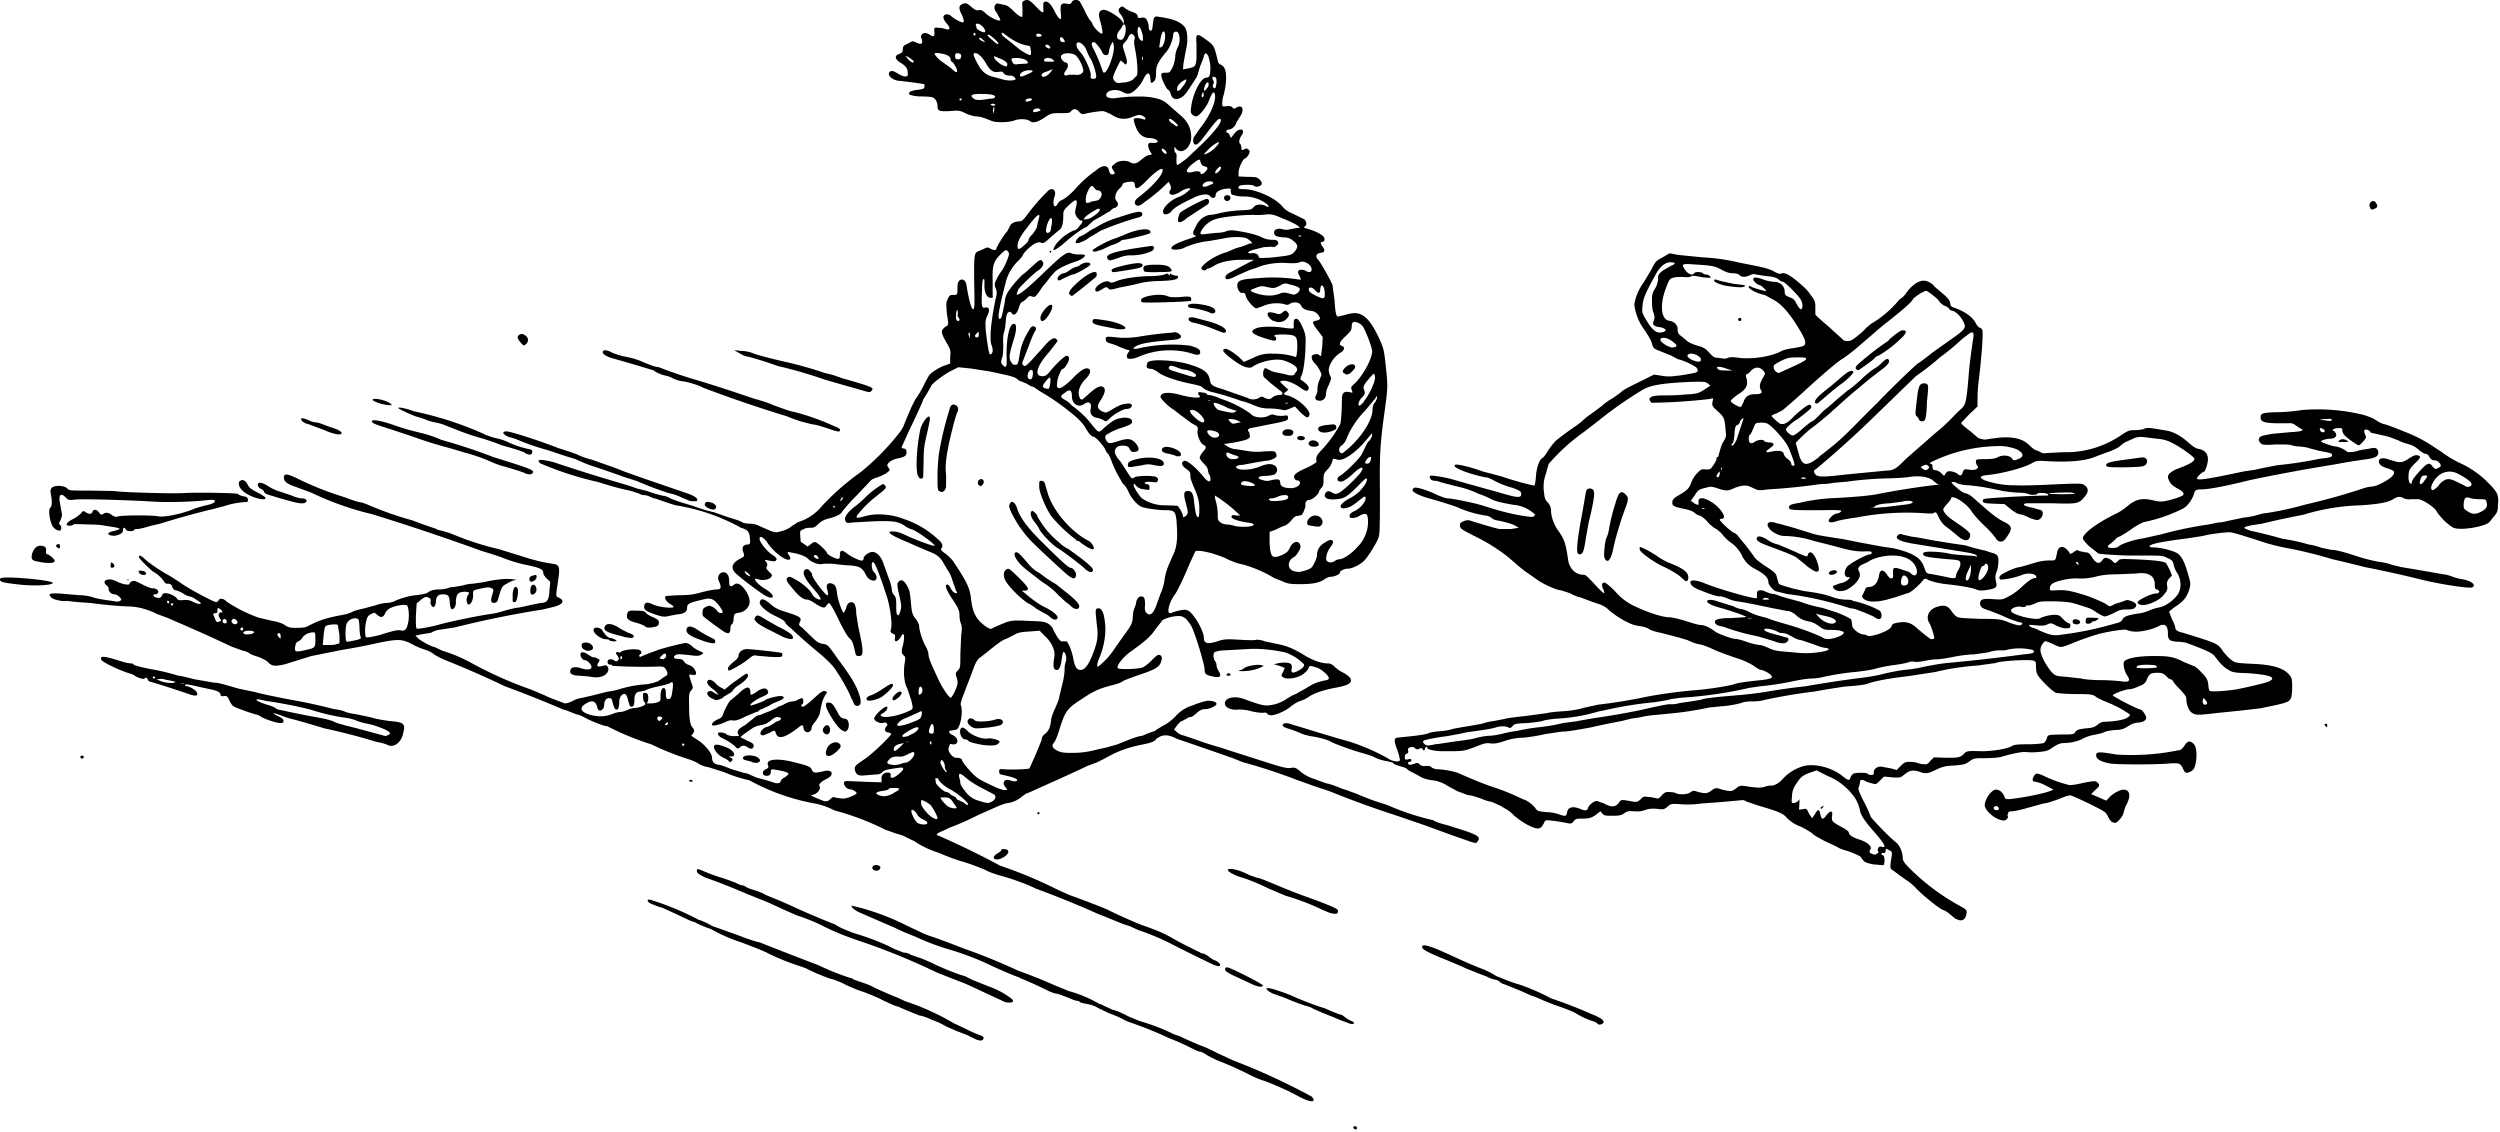 <?xml version="1.0" encoding="utf-8"?>
<svg xmlns="http://www.w3.org/2000/svg" xmlns:svg="http://www.w3.org/2000/svg" version="1.1" viewBox="0 0 612 277">
  <title>John Joiner sniffs around under the floorboards. Next to him is his tool bag, out of which is spilling a hammer, a saw, a screwdriver and a small pile of nails.</title>
  <path d="M331.3 276c0-.2 0-.3.4-.3.3 0 .5.2.5.4s-.1.4-.3.4c-.2 0-.5-.2-.6-.4zm-12.8-7.3-2.5-1.3c-1.6-.8-4.8-2.2-6.5-2.8-1-.3-2.7-1-4-1.7a85 85 0 0 0-7.7-3.4l-2-1c-.6-.4-1.4-.9-1.8-1-.5 0-1.5-.5-2.3-.9a58.7 58.7 0 0 0-5.6-2.5 90.5 90.5 0 0 0-7.7-3.2l-1.7-.6a9 9 0 0 1-1.8-.8c-.9-.5-2.4-1.1-3.5-1.5l-2.7-1.3c-.4-.3-1.4-.7-2.4-.9-.9-.1-1.8-.4-2-.5 0-.2-.4-.3-.6-.3-.3 0-1.2-.3-2-.7l-2.7-1c-.6 0-1.7-.4-2.5-.8a105.8 105.8 0 0 0-6.6-3l-.6-.3c-.2 0-4.3-1.7-6.4-2.7a69.8 69.8 0 0 0-10.3-4 57.7 57.7 0 0 1-8.5-3.2 58 58 0 0 1-5.3-2.3l-3.5-1.5-4.6-2c-1.4-.6-2.4-1.4-2.2-1.8a59.2 59.2 0 0 1 13.7 5l3 1.4c.7.4 2.2 1 3.3 1.3l3.3 1.2 4.4 1.7a139.8 139.8 0 0 1 13 5.3 141.2 141.2 0 0 1 9 3.6l3.4 1.4a31 31 0 0 1 7.6 3.2c.3 0 .7.2 1 .4l2.2 1c1 .2 2.7 1 3.8 1.6 1.2.5 2.8 1.2 3.6 1.4a47.9 47.9 0 0 1 7.6 3l1.5.5a49.6 49.6 0 0 0 2.8 1.3l1.6.7c.8.3 2.7 1 4.3 1.9l4.3 2a158 158 0 0 1 19.3 8.9l.4.7c0 .7-1.3.4-3.1-.5zm-79.1-14.1c-.3 0-1.4-.6-2.6-1.2l-2.6-1-2.3-1-2.1-1.1-1.8-.7c-.8-.4-2.1-.9-2.9-1l-3-1.2-2.3-1c-.4 0-1.9-.7-3.4-1.4-1.5-.8-3.9-1.8-5.4-2.3-1.5-.5-3.6-1.4-4.7-2-1.1-.5-2.4-1-3-1.1a45 45 0 0 1-6.1-2.6l-2.3-.8a52.2 52.2 0 0 1-7.4-3.1l-1.6-.7-4.4-1.7a38 38 0 0 1-7.5-3.3c-.5-.1-2.8-1-3.8-1.6l-1.2-.4-3.4-1.6-3.5-1.6c-.3 0-1.3-.4-2.8-1-.9-.5-1-1-.3-1a68.1 68.1 0 0 1 12.1 5c.3 0 1.7.6 3.3 1.5l1.7.6 5 1.8c2 .8 4.2 1.5 4.9 1.6a986 986 0 0 0 14.4 5.6 59.6 59.6 0 0 0 8.4 3.3c.1.2.7.4 1.3.6 1.3.4 3 1 3.6 1.4a106.6 106.6 0 0 0 6.2 2.7l1.7.8a60.2 60.2 0 0 1 11.9 5.4l3 1.4a30.6 30.6 0 0 0 3.9 1.7c.4.3.5.5.3.8-.4.4-.7.4-1.3.2zm90.3-4.3-1.4-.5-1.9-.8-2.5-1-2.3-1a6 6 0 0 0-1.6-.7c-.4 0-3.6-1.2-5.4-2l-2.2-.8c-.8-.2-1.7-.7-2-1l-.5-.5.5-.1c.5-.1 4.5 1.2 6.6 2.2a73.9 73.9 0 0 0 7.5 2.8c1 .5 3.5 1.5 3.8 1.5.2 0 .7.4 1.2.8a6 6 0 0 0 1.5.8c.5.2.6.7.1.7-.2 0-.8-.1-1.4-.4zm61.4.3a3 3 0 0 0-1.1-.6c-1.4-.4-3.2-1.3-4-1.8-.7-.5-2.5-1.2-5.7-2.3l-2.5-1c-.9-.4-1.7-.8-3-1.2l-2.2-1-4.2-1.7c-.5-.1-1-.4-1.2-.6-.2-.2-.7-.5-1.2-.6-.5 0-1.4-.4-2.2-.8l-1.6-.6-3-1.2a198.5 198.5 0 0 0-7.1-3c-3.5-1.5-4.4-2.1-3.8-2.7.3-.3 2 .2 4.5 1.3l1.8.8 2.2 1a97.7 97.7 0 0 0 6.6 2.8l1.5.7 1.5.9 1.1.4a33.3 33.3 0 0 0 4.4 1.6 52 52 0 0 1 7.8 3.4 112.4 112.4 0 0 1 9.8 3.8c2.6 1 3.6 1.8 2.8 2.4-.5.3-1 .3-1.2 0zm-145.3-5.4a1460.7 1460.7 0 0 1-7.3-3.4l-2.2-1-3.6-1.4-3.3-1.3a166 166 0 0 0-16.8-7c-5.4-1.8-8.4-3-11.3-4.5a45 45 0 0 0-6.2-2.5l-3.4-1.5-3.7-1.7-5-2a155.7 155.7 0 0 0-10.4-4.1c-1.6-.8-2-1.1-2-1.6s0-.5.8-.3a47.4 47.4 0 0 0 6 2.2l2.7 1c.5.3 1.2.6 1.5.6.3 0 .7.2 1 .4.2.2 1.1.5 2 .8.8.2 2.1.7 2.9 1.2l3.4 1.4 2.3 1a197.9 197.9 0 0 0 11.2 4.8l1 .6a33.2 33.2 0 0 0 4.2 1.7c3.4 1 7.3 2.6 9.1 3.6l2.5 1c.8 0 1.5.3 1.7.5l1.7.6c.8.2 2.3.9 3.5 1.4 2.5 1.3 7.4 3.2 8 3.2l2 1 4 1.6a19.7 19.7 0 0 1 5 2.6c.5.3.9.7.9.9 0 .5-1.2.6-2.2.2zm61.3-4-5.6-2.6c-1.1-.6-1.6-.9-1.6-1.3 0-.3.2-.5.5-.5.7 0 8.6 4 8.7 4.4.2.5-.9.4-2 0zm-10.6-5.3-3.3-1.6a354 354 0 0 1-6-3 59.7 59.7 0 0 0-8.5-3.6l-2.2-1c-1-.3-1.4-.4-3.3-1.2l-2.2-.9-2.5-1-2.7-1.2a277.8 277.8 0 0 0-12.3-4.9c-2-1-5.5-2.3-8.1-3-1.4-.4-3.3-1-4.1-1.5a55 55 0 0 0-5.4-2 47.6 47.6 0 0 1-6-2.2 22.7 22.7 0 0 1-6.1-2.9l-2.1-1c-.4-.3-1.4-.6-2.2-.8l-2.8-1a64.5 64.5 0 0 0-12.4-4.7 19 19 0 0 0-4.3-1.6 53.3 53.3 0 0 1-16.6-5.8 33 33 0 0 1-6.2-2l-3.8-1.2c-.8-.1-1.9-.5-2.3-.8-.4-.3-1.5-.8-2.4-1.1a70.5 70.5 0 0 1-9.3-3.7 68.2 68.2 0 0 1-10.7-4.4c-.7 0-3.4-1-5.5-2.1-.8-.5-1.7-.8-2-.8l-1.3-.5c-.5-.2-1.4-.6-2-.7a294.5 294.5 0 0 0-14.3-5.7 234 234 0 0 0-14.6-6.4c-1.2-.5-2.5-1.2-3-1.6-.5-.4-1.4-.8-2.1-1-.6-.2-2-.7-3-1.3-2.5-1.3-3.5-1.3-8.4-.3a142.5 142.5 0 0 1-8.8 1.7l-7.5 1.5-2.9.9-3.5 1.1c-2.5.6-3.3.5-4.3-.6-.3-.3-1.4-.9-2.3-1.2-1-.3-2-.7-2.2-.9-.2-.2-.9-.5-1.5-.6l-2.8-1a383.9 383.9 0 0 0-13.3-6l-2.3-1-2.7-1a16.7 16.7 0 0 0-6-1.8 95.8 95.8 0 0 1-10.3-.9 84.8 84.8 0 0 1-5.8-.5c-1 .2-3.2-.3-3.7-.8-1-1-.4-1.1 2.1-1l4.7.4c1.3 0 2.8.3 3.3.5.8.3 2.4.6 5.5 1 .5.2 1 0 1.2-.1.4-.3.4-.4-.2-1-.3-.3-.8-.6-1.1-.6-.8 0-1.5-.6-1.5-1.3 0-.3-.2-.7-.5-.9-.6-.4-.7-1.1-.1-1.3.8-.3 1.5-.2 2.9.5 1.3.6 2.8.8 2.8.4 0-.2.2-.4.6-.6.5-.2.9-.1 2.4.7 1 .5 2.1 1 2.5 1 1 0 1.7.5 1.5 1 0 .3-.4.5-.7.5-.8 0-.5.6.3.8.8.2 1.1 0 1.4-.6 0-.3.4-.5.8-.5 1 0 2.5.8 2.8 1.3.2.4.5.5 1.5.4 1-.1 1.6 0 2.4.4.7.4 1.4.6 1.7.5.5 0 .4-.2-.7-.9-.7-.5-1.5-.9-1.8-.9-.2 0-1-.3-1.7-.8-.7-.4-1.5-.7-1.8-.7-.2 0-.6-.4-.7-.8-.3-.7-.5-.8-1.1-.8-.5 0-.8-.2-.9-.5a8 8 0 0 0-2.6-2.4c-.6-.3-3.6-3.3-3.6-3.6 0-.6.4-.5 1.4.4 1 1 3.8 2.9 6.2 4.2l2.5 1.6c1.5 1.2 8.2 4.8 8.8 4.8.2 0 .5-.2.6-.4.2-.7 1.3-.5 2 .3a36 36 0 0 0 7.8 3.9l3.4.8c1.3.2 2.4.6 3 1 .9.6 1.3.7 3 .7 1 0 2.2-.1 2.6-.4 2.9-1.5 4.8-2.1 8.7-2.8a8 8 0 0 0 2.2-.7c.5-.3 1.7-.6 2.7-.8l3.3-.9a9 9 0 0 1 2.5-.5c.5 0 1.5-.2 2-.5 1.3-.6 3.6-1.3 5.2-1.4 2.2-.3 2.5-.4 3.2-.9.5-.3 1.3-.5 2.4-.5.8 0 1.8-.2 2.1-.3.4-.2 1-.3 1.5-.3l2.3-.4c.8-.3 1.9-.4 2.3-.4l2.8-.4c3-.7 5.5-.9 7-.7 1 .1 1.2.2.7.2-.4 0-1.3.4-2 .8-1.4.8-1.3.6-2.3 4-.1.5-.4.7-.9.8-.8 0-1-.5-.5-2 .4-1.3.4-1.4-.4-1.7-.5-.2-1.2-.1-2.5.2-1.8.4-1.8.4-1.8 1.3.1 1.1-.3 2.2-.8 2.5-.3.2-.5.1-.6-.2-.3-.7-.2-1.5.2-2.1.4-.5.3-.6-.4-.7-.4-.1-1.1 0-1.5.1-.8.3-1.1 1-1.1 2.6 0 .4-.2 1-.4 1.2-.6.8-1 .2-1.1-1.4-.1-1.6-.4-1.9-1.7-1.9-1.2 0-1.6.5-1.7 1.8 0 .5-.2 1-.4 1.2-.4.4-1-.5-.9-1.2.1-.6 0-.8-.5-1-.6-.3-.8-.2-1.7.4l-1.2 1-.2 3.2c0 2.2 0 2.9.3 3 .4.1 3.7-.5 5.4-1 2.4-.7 10.2-2.3 12.7-2.6a21 21 0 0 0 3.3-.8c1-.3 2.6-.7 3.7-.8l3.2-.7 2-.4c1.5 0 2-.7 2.1-3l.2-2.2-.9-.8c-.4-.4-.8-1-.8-1.3 0-1-.9-1.3-4.1-2-1.7-.3-4.6-1.2-6.2-1.9l-2.1-.7-2.6-.8a608.8 608.8 0 0 0-26.8-9 73.7 73.7 0 0 1-15-5.3l-3.5-1.3c-2.4-.8-3.2-1.4-3.2-2.4s.7-1 3 .1a77.4 77.4 0 0 0 11.8 4.7c2.6 1 3.8 1.3 4.2 1.3l1.2.4a82.8 82.8 0 0 0 11.3 4 96.9 96.9 0 0 0 5.6 2c.5.3 1.2.5 1.5.5l2 .6a297.5 297.5 0 0 0 3.8 1.5c2.3.8 5 1.7 8.1 2.4l5.2 1.6c3.7 1.2 5.4 1.6 8 2 1.7.2 1.9.7 1.5 3.6-.7 4.8-.7 4.3.1 4.7 1.6.8 1 1.7-1.4 2.3l-2.5.6a243.9 243.9 0 0 0-21.6 4.4l-3.3.5c-.9.1-1.8.4-2.1.6-.3.2-.7.3-1 .3l-1.8.3-1.4.3.8.8c1 .8 3.4 2 3.9 2l1.9.9a36.5 36.5 0 0 1 7.1 3 96.6 96.6 0 0 0 14.6 6.5l3.3 1.4c1.4.7 3.4 1.4 5 2 .3 0 1.1-.2 1.9-.6.7-.4 1.6-.7 2-.7l2.6-.6 4-1c1.2-.1 2.6-.5 3.2-.7a29 29 0 0 1 6.3-1.1c1.4-.2 2.5-.6 2.9-.8l1.4-1c1-.4 1-1 .3-2-.4-.5-.6-.6-2.6-.5a121.3 121.3 0 0 1-10.4-.2c0-.2-.2-.3-.5-.3-.5 0-.8-.4-.6-1 .1-.4 1.2-.4 1.6 0 .4.4 1.1 0 1.1-.5l-.4-.8c-.5-.5-.3-1 .3-.7.2.1.5 0 .6-.1.3-.4 2.6-.8 3.9-.6.7 0 1 .3 1.1.6 0 .3 0 .5-.2.5-.1 0-.3.2-.3.4 0 .3.2.4.5.2a45 45 0 0 1 3.6-1.4c.4-.3 6.6-1.9 7.3-1.9.3 0 1 .3 1.4.7.5.5 1.3 1 2 1.3 1 .4 1 .5.5.8-.4.3-1 .4-2 .3-3.2-.4-3.8-.4-4.3-.2-.9.5-.6 1 .5 1 .8 0 1.2.2 1.5.7.2.4.8.7 1.2.8.5.2 1 .5 1.3 1 .7 1.1.5 1.6-.6 1.4-.7-.2-.7-.1-.6.5l.5 1.6c.4 1 .4 1.1-.1 1.7-.5.6-.6.9-.5 3.9 0 3.5.3 4.7 1 5.4.3.5.3.6 0 1.2l-.5.6 1.5 1c1.7 1 3.6 3.3 3.6 4.3s.4 1.6 1.5 1.8c.5 0 1.9.5 3 1l3.3 1c.8.1 1.5.4 1.6.5l1.6.7a53 53 0 0 1 4.5 1.3c1 .1 1.1 0 1.3-.4 0-.3.5-.8 1-1 .6-.4 1-.8.9-1 0-.1-.8-.4-1.7-.6-2.5-.5-2.6-.5-2.6.2 0 .8-.5 1.1-1.2 1-1-.1-1-1.2 0-1.6.6-.3.7-.4.5-1-.6-1.5 2.4-1.8 6.8-.6 3.2.8 3.7 1 4 1.9.4.6.7.7 2.8.2 2.2-.6 2.8.9.7 1.9-1.2.6-2 1.3-1.7 1.7.4.6-.2 1.5-1.1 2l-1 .3 1.2.6 2 .8c.9.1 1 0 1.6-.5.5-.5.7-.6 1.4-.3l1.7.2c1 0 3.3-1 3.3-1.3 0-.4-1.1-1-1.7-1-.7 0-1.5-1-1.4-1.6 0-.3.3-.4 1-.4l4.6.2 3.6.1v-.9c0-.7.2-1 .7-1.3.9-.4 1.8-.1 1.5.5 0 .3 0 .5.3.6.5.2 2.8-1.6 2.8-2.2 0-.4-.3-.4-2.7 0-1.4.2-2 .4-2.4.8-.3.4-.8.6-1.7.6l-2.5.2c-1.5.2-2.2-.1-2.5-1.2-.2-1 0-1.2 2.4-2.8 1.7-1.1 6.5-5.7 6.5-6.2l-.7-.3c-.9 0-1.1-.8-.5-1.5.3-.4.3-.5 0-.8-.1-.1-.6-.2-.9 0-.8.1-2.1-.5-2.1-1.1 0-.7 2.3-2.9 3-2.9.3 0 .3.1.1.7-.2.3-.6.7-1 .9-1 .5-.5 1 1.2.9a16 16 0 0 0 5.9-1.8c.3-.3.3-.6-.1-2.2l-1-3c-.8-1.3-1-4.1-.6-6.4.2-1 .1-1.4-.2-1.6-.6-.5-.7-1-.3-2.4.6-2.3.3-3.7-.4-2.3-.8 1.4-1.8 1.6-1.5.3.1-.6 0-.8-.6-1-.5-.3-.6-.5-.4-1 .4-1.3-.2-5.9-1.2-8.7-2-6-2.8-7.8-3.2-7.8-.5 0-.3 2 .2 2.4 1 .9.9 2.4-.3 2.1-.8-.2-1.2-.5-1.8-1.7-.8-1.5-1.6-1.9-4.3-2a93 93 0 0 1-3.8-.4h-2.1c-1 .4-3-.3-4-1.4-.5-.4-1.5-.8-2.7-1.1l-2-.4c-.2 0 0 .5.3.9.4.7.4.8 0 1-1 .3-4-2-5.5-4.4-1-1.3-2-1.6-1.7-.4.3 1 2 3 3.2 3.7.6.4 1 .8.9 1-.1.6-.6.6-2 .3-1-.2-1-.2-.5.4.3.4.3.7.1 1.1-.2.4-.1.6.6 1.3.7.6.8.8.5 1.2-.3.7-2.2 1-3.2.6-1.6-.6-.5 1 1.6 2.3.9.5 1.7 1.2 1.9 1.6.5 1-1 .8-3-.7-3.1-2.2-6-4.5-6.4-5.1-.8-1.2-.3-2.2 1.6-3.2 1-.5 1-.6.6-1.7-.3-1 0-1.6 1-1.7.7 0 .8-.2.7-1.3-.1-1.8-.5-2.3-2.2-2.8a48.4 48.4 0 0 0-16-5.5l-1.3-.4-1.5-.5-2-.7c-.6-.1-1.3-.4-1.7-.6-.4-.2-1-.3-1.4-.3-.3 0-.8-.2-1.1-.4l-2.2-.7c-1.7-.3-4.3-1-7.8-2.1a81.1 81.1 0 0 1-14.2-4.6c-.3-.3-.4-.6-.3-.7.2-.3 2.8.1 4.4.7a452.5 452.5 0 0 0 16.7 5.2l1.3.4 1.7.6 2.4.6c1.3.5 3.8 1.2 4.2 1.2.2 0 1 .3 1.7.7l2.2.8 3.3 1a36.1 36.1 0 0 0 5 1.5l3.4 1.2c1.7.5 3.2 1 3.4 1.2.2.2 1.1.4 2 .4 1 0 1.8.3 2.6.7l2.5 1.1c1.2.4 1.4.4 2.7 0 .9-.2 2-.8 2.4-1.2l1.6-1a12 12 0 0 0 5.7-3.8 62 62 0 0 1 9.7-8.5 59.3 59.3 0 0 0 9.7-10l.6-1 .8-2 1.2-2.8 1-2c.4-.4 1.2-1.8 1.9-3.1a28 28 0 0 1 1.5-2.8c.6-.7 2.6-2 4-2.4l1.1-.4v-1.7c.2-1.5 0-1.8-.7-3.1-1.4-2.3-1.6-3.2-1-3.7.2-.3.6-.6.9-.7.4-.3.4-.6 0-3-.2-2.4-.2-2.8.2-3.6.4-.9.6-1 1.4-1 1 0 1 .1 1-2.3.1-1.9 1.9-2 2.2-.1.5 3.3 1.2 5.9 1.6 5.9.4 0 .4-1 .3-5.7-.1-7.4 0-8 .8-8.4l1.6-.7c.8-.4 1-.4 1.6 0 .7.4 1.4.4 1.4 0s2.1-3.8 2.7-4.3l.5-1c.3-.8 1-1.3 2.2-1.4.9 0 1.1-.3 2-1.4a45 45 0 0 1 5-5.8c1-1.3 2.4-.7 1.9 1-.7 1.9-.1 3.4.7 1.9.2-.4.8-.9 1.4-1.1.5-.3 1.8-1.3 2.8-2.4a27.8 27.8 0 0 1 5.1-4.6c1.7-1.5 3-1.5 3.3 0 .2.8.6 1.1 1.2.8.3-.2.2-.3-.1-.8-.6-.9-.6-1 .3-1.7.8-.8 2.7-1 3.9-.3.9.4 1.4.3 2.7-.8.5-.4 1.3-1 1.7-1l.8-.2-.6-1c-.6-1.4-.4-2 .7-1.8.4 0 1 0 1.2-.2.5-.3-.7-1-1.8-1-1.7 0-2.9-1-3.6-3.1-.3-.7-.4-1.5-.3-1.6.2-.3 1.4-.2 2.3.1.3.2.5 0 .5-.2s-.4-.5-.8-.7c-.7-.3-1-.2-2.3.3-2 .8-3.5.6-5.3-.6-.8-.4-1.7-.8-2.1-.8-.8 0-3.4.4-4.5.7-.4.1-.8 0-1.2-.5-.7-.8-1.3-.9-2-.2-.3.5-.7.5-2.6.5-2.2 0-2.2 0-3.8 1-1.7 1.2-2.9 1.5-3.6 1-.6-.6-2.7-.7-3.9-.2-1.4.5-4.6.6-5.8 0-1.5-.6-2.6-1-3.5-1-.5 0-1.6-.3-2.5-.7-1.6-.8-1.8-.8-4-.6-2.7.1-3 0-3-1.4 0-.4-.2-1-.5-1.4-.6-.7-.8-.7-3.3-.8a9 9 0 0 1-3-.4c-.5-.6.2-1 1.9-1.2 1.5-.2 1.7-.3 1.7-.8v-.6l-2.7-.4-3.2-.4c-1.8 0-3.4-1.4-2.6-2.2.5-.4.9-.3 2.3.6.6.3 1.3.6 1.6.5.5 0 .6-.2.5-1 0-1-.5-1.6-2-2.5-1.2-.8-1.2-1.7 0-2 .6-.3.8-.5.8-1.1 0-.5.2-.9.4-1l1-.5c1-.6 1-.6 1.9-.2 1.3.7 1.8.3 1.2-1.2-.1-.2 0-.6.2-.8.5-.5 1.2-.4 2.2.3.7.4 1 .1.8-1.2 0-.7 0-.8.9-.7.5 0 1.3.1 1.8.3 1.2.4 1.4-.2.3-1.4-1-1.2-1-2 0-2.2.3 0 .8.1 1.1.4a8 8 0 0 0 2.8 1.6c.5 0 .4-.7-.2-2-.7-1.3-.7-2.1 0-2.4.8-.5 1.3-.4 2.4.6.8.7 1.2.9 1.8.8.6-.1.9 0 1.6.7 1.3 1.2 3.7 2.3 3.7 1.6l-.8-1.5c-.7-1-.8-1.4-.5-2 .2-.4.4-.5.9-.4l1.4.3c.6.1 1.3.6 2 1.3 1.3 1.3 2.2 1.9 2.4 1.5V2c-.1-1.4-.1-1.6.4-1.8.8-.5 1.4-.2 2.9 1.4 1.6 1.7 2 1.8 1.8.6V.8c.6-1 1.7-.2 2.8 2 .3.7.8 1.4 1 1.6.6.5.6.5.5-1.1-.2-2.2 0-2.6 1.4-2.4.8.2 1 .1 1.3-.4.3-.6 1.2-.7 1.9-.2l1.1 2c.4 1 1 2 1.3 2.5.4.3.7.9.8 1.2.2.7 2 2.5 2.3 2.2.2-.2 0-1.5-.6-3.5-.4-1.5-.1-2.2 1-2.3 1 0 3.9 1.8 4.5 2.8l.4.7v-.7c0-.4-.3-1.1-.7-1.6-.7-.8-.8-1.4 0-1.9.3-.2.5-.1.9.2.3.3 1 .7 1.8 1 1 .3 1.3.6 1.4 1 0 .5.2.6 1 .4.6 0 .9 0 1.2.5.2.4.5 1.1.5 1.7 0 .7.2 1 .5 1s.4-.4.5-1.4c.2-2 .4-2.2 1.4-2 3.5.5 5.2 1.1 6.4 2.5.7.8.9 3.5.3 5.7l-.6 3.3-.1 1.4 1-.2c2-.4 2.1-.5 2.3-2.4v-3.7c-.2-2.5 0-2.7 2.2-1.1 2.1 1.5 2.1 1.5 3 5.2 0 .4.3.9.7 1 1.1.5 1.5 1.7 1.3 4.3-.1 1.2-.4 2.7-.6 3.3-.2.6-.3 1.4-.3 1.9 0 .8 0 .8 1 .7.9-.1 1.2 0 1.5.3.3.4.4.4 1 0 1.6-.8 2 .7.7 2.5l-.8 1.3c0 .6-1.1 1.6-1.7 1.6-.4 0-.7.2-.7.4 0 .3.1.4.3.4.1 0 .4.3.6.7l.2.6.8-1c1.2-1.7 3-1.3 1.8.4-.6.9-.7 1.9-.2 2.1l.2.8c0 .7.1.8.8.4.4-.2.6-.2 1 .2.3.3.3.4 0 1.1-.3.5-.7 1-1 1-.6.4-1.6 2.6-1.5 3.6v.8l2.3.1c2 0 2.3.1 2.9.7.5.6.6.8.4 1.2-.4.5-1.4.7-1.8.3-.4-.4-3.2-.3-3.6 0-.5.6-.3.8 1.1.8 2.8 0 7.5 2 9.4 4.2.8 1 1.6 1.4 3 2l2.4 1.2c.6.6.7 1.5 0 1.8-.2.2 0 .3.8.5 2 .6 3.6 1.4 4 2.1.3.7.2 1-.7 1.2-.2.1 0 .5.3 1 .8 1 .6 1.5-.5 1.6-1 .2-1.3.9-.5 1.7.7.8 3.1 5.1 3.5 6.2l.5 3.7c.2 3.2.4 4 .9 4l2-.5c3.5-1.1 5.4.3 8 5.8 1 2.2 1.2 2.8 1.5 5.6.7 6.4.7 6-.2 12.7-1 7.3-1.2 9.7-1.1 19.4 0 7.3 0 10.2-.3 11-.4 1.3-2.8 5.1-3.6 5.8-1 1-3 1.9-3.8 1.9-1 0-2.1.5-2.1 1 0 .4-1.4 1-2.3 1-.4 0-1 .3-1.3.5-1.4 1-3.1 1.3-6.2 1.3-2.7 0-3.2-.2-4.5-.8l-1.8-.7a29.5 29.5 0 0 0-8-3.4c-.8-.1-2-.6-3-1-2.8-1.5-7.7-2.7-8.3-2.1l-1.3 2.8c-1.6 3.9-3 6.7-3.6 7.6-1.4 1.8-2.1 4.4-1.4 4.7h.5c.1-.2.9-.4 1.7-.6 1.3-.3 1.7-.3 2.4 0 1.3.7 3.8 4.9 3.8 6.6 0 1.5 1 1.7 3.6.8 1.3-.4 1.9-.5 5-.3 1.8.1 3.8.2 4.3 0 .4 0 1.4.1 2 .4l3.3.7c2.2.4 4.2 1.3 6.9 3 1.8 1 3.7 1.7 5.2 1.7.7 0 1.2.3 1.7.8s1.3 1.1 2 1.4c1.4.8 2 1.3 2 2 0 .8-1.2 1.3-4 1.8-2.6.5-4.8 1.2-6.2 2.1-.5.4-1.5.9-2.2 1.1-.7.2-1.8.9-2.5 1.5-1.2 1-3.6 2-4.6 2-.3 0-.8-.1-1-.4-.2-.3-.5-.3-1.1-.2-.5 0-1.7-.1-2.8-.4a11 11 0 0 0-3.2-.4c-1.5.2-3-.4-3.2-1.2-.4-1.6 2.1-2.3 4.6-1.4 4.6 1.7 5.2 1.8 7.2 1.4 1-.2 2.2-.7 3.1-1.3.9-.6 1.8-1.1 2.2-1.2l2.7-1.5c2-1.3 3-1.6 5-2 .3 0 .6-.3.6-.5 0-.6-1.8-2.2-3-2.6-1.8-.5-1.7-.5-2 .2-.1.4-.7 1-1.4 1.5-1.5 1-4 1.3-4.8.7-.5-.4-.5-.4 0-1.3l.4-1-1-.4-1.3-.4c-1 0 1-.5 2.2-.5 1.6 0 2 .4 1.8 1.5-.2 1 .2 1.2 1.4.6s1.8-1.2 1.6-1.7a12 12 0 0 0-4.6-2.9c-3.3-.7-6.5-1-9.4-.8l-5.2.3a8 8 0 0 0-2.6.4c-.5.4-.4 1.5 0 2.2.3.2.4.8.4 1.1 0 .4.3 1 .6 1.5.7 1.2.2 1.6-1.5 1.2-1.6-.3-2-.6-2-1.6 0-1.4-2.5-9.5-3.3-10.8-1.1-1.8-1.9-2.4-3-2.4-1.5 0-3.1.5-4 1l-1.8 2.3c-1 1.6-2.6 3-6 5.4-1.8 1.3-3.5 3.4-3.2 4 0 .5 5 .3 6.1-.1.5-.2 1.5-1 2.2-1.7.7-.8 1.5-1.4 1.7-1.4.7 0 1 .6.7 1.5-.4 1.5-1.5 2.1-5.4 3.4-2 .7-3.9 1.4-4.1 1.6-.3.3-1.5.7-2.8 1-3 .8-4.3 1.4-7 3.2-3.9 2.5-4.2 3-5.7 7.7-.4 1.3-.9 2.6-1.2 3-.7.8-.6 1.3.6 2 1 .5 1.5.6 3.5.6a22 22 0 0 0 6.3-.8l2.3-.5 2.8-.8c3.6-1.5 5.2-2 5.6-2 .3 0 1-.3 1.6-.6l1.4-.5c.3 0 .6-.2.8-.4l1.8-1.1c.9-.4 2.2-1.4 3.1-2.4a9 9 0 0 1 4-2.5c1.2-.5 2.8-1 3.4-1.1 1.2-.2 2.5.2 2.5.7 0 .5-1.7 1.3-2.8 1.3-.7 0-1.2.2-2 .9-.5.5-1.2 1-1.4 1-.2 0-.7.1-1.1.4l-1.1.6c-.3 0-.8.5-1.2 1l-.8 1.1.8.7c.4.3 1 .7 1.4.7l3 1a75.1 75.1 0 0 0 6.2 2l1.8.6 9.4 3c4 1.3 5 1.5 6 1.4 1-.2 1.2-.1 2.5 1a9 9 0 0 0 2.7 1.5l2.2.8 1.4.5c.4 0 2.2.6 3.8 1.3l1 .3 2.7 1a53.6 53.6 0 0 0 6.2 2.3l1.2.4a60.6 60.6 0 0 0 11.2 3.7c.3.3 1.7.8 3.4 1.2l4.4 1.4c3.2 1.1 3.8 1.6 3 2.6-.3.5-.4.5-2.7-.3a278.6 278.6 0 0 1-7-2.5l-3.3-1.2-6.7-2.3a235.3 235.3 0 0 1-16.5-6l-3.6-1.2-4.5-1.6a135.2 135.2 0 0 0-13.1-4.3l-2.5-1a1446 1446 0 0 0-13.6-4.7c-2-1-3-1.1-4.2-.6l-1 .6c0 .4-1 .9-3 1.3-3.7.7-6.5 1.7-9.4 3.4l-2 1-2.4.9a382.4 382.4 0 0 1-9.6 4.4c-3.8 1.7-5 2.3-5.3 2.3l-1 .7a7 7 0 0 1-3.6 1.7c-.4 0-1.2.3-2 .6l-1.6.7-3.6 1.6a68.3 68.3 0 0 1-7 3.1l-1.9.9c-1 .3-1.7 1-1 1a207.4 207.4 0 0 1 15.2 7.4 110.6 110.6 0 0 1 13.9 5.8l3.1 1.4a223.5 223.5 0 0 1 9.4 3.6c1 .6 5.9 2.8 8.2 3.7 3.7 1.3 5.4 2 7.5 3.2a96.1 96.1 0 0 0 6.8 3.5c.1.1.4.3.7.3.2 0 .9.3 1.4.7.6.5 1.3.9 1.6 1 .7.2 1.5 1 1.3 1.2-.2.4-.9.2-2.2-.4zM227 201.4c0-.2-.4-.5-1-.8-.5-.2-1.2-.7-1.4-1.1-.5-1-1.5-1.6-1.5-1 0 .8 1 2.7 1.6 3 1 .5 2.3.4 2.3 0zm2.5-1c.2-.2-.9-2.3-1.6-3.2-.5-.6-2.2-1.5-2.4-1.3v1c.3.9 1.6 2.5 2.7 3.2.9.5 1 .5 1.3.3zm4.7-2.7-.9-1.3c-.6-1-1-1.1-1.8-1.2h-1.2c-.2.4 1.5 2.2 2.1 2.4.7.3 1.8.4 1.8.1zm2.7-1c-.2-.6-3.2-3-4.4-3.5-1-.5-2.8-2-2.8-2.5 0-.1-.2-.2-.5-.2-.2 0-.3.1-.2.4l.1.7c0 .5 2 2.3 2.6 2.3.3 0 .8.3 1 .6l.9.5c.2 0 .4.2.5.4 0 .2.3.4.4.4l1.3.6c1 .8 1.3.9 1.1.4zm6-.5c.8-.5 1-1.2.5-1.7l-2.9-1.5c-1.4-.7-3.1-1.8-3.8-2.4-1.6-1.4-2.1-1.5-1.9-.4.1.4.3 1 .3 1.6.1.5.7 1.3 1.4 2.2a6 6 0 0 0 3 2c2.3.7 2.4.7 3.4.2zm-24.3-2c1.8-.9 2-1.3.4-1.3-.7 0-1.3 0-1.4.2 0 .2-.7.4-1.4.5-1.7.2-2.1.6-1.2 1 1.2.5 2 .4 3.6-.3zm27.7-1.3c-1.1-1.2-.6-2.3.9-1.9 1.2.4 1.8.3 1.8 0 0-.4-1.2-.8-3.5-1.3-.7-.1-.9-.3-.9-.8 0-.6.1-.7.8-.6 2.5.2 6.4 0 6.6-.2a104.7 104.7 0 0 0 3-7c0-.6.3-1.1.9-1.5.8-.7 1.2-1.5 1.4-3.2 0-.6.5-2 1-3 .4-1 1-2.2 1-2.8l.8-3.3c.3-1.1.5-2.6.5-3.3 0-.7.1-1.6.3-2 .3-.8 0-2.2-.5-2.4-.2 0-.3.6-.5 1.8-.2 2-.8 3-1.6 2.5-.5-.3-.5-1.2-.2-3.1.3-1.5-.7-3.6-2.3-5.1l-1.3-1.3-2.6.2c-2 .1-2.8.3-3.6.8l-2 1c-.8.2-2.2 1.2-4.6 3.2l-1.7 1.3c-.5.3-1 1-1.5 2.2a106.8 106.8 0 0 1-1.7 4.5l-.9 2.4c-.6 1.4-.8 2.3-.7 2.6.6 1.5 0 5.2-1 6l-1.1.2c-1 0-1 .6 0 1.1 1.7.7 1.7 2.6 0 2.3-.5-.2-.6-.1-.9 1-.2.8 1 2.3 1.8 2.3.9 0 1.5.2 1.5.6 0 .2.7 1.2 1.6 2.2 1.2 1.4 2.1 2.2 3.3 2.8 2.7 1.4 4.7 2.3 5.5 2.3.7 0 .8 0 .4-.5zm-5.4-10.5c-2-.3-3.5-.7-3.8-1-.2-.3-.6-.4-.8-.4-1.2 0-1.8-2.7-.7-2.9.2 0 .8.3 1.3.9 1 1 3.5 2 4.8 1.8.9-.2 2.7.3 3 .7 0 .1-.1.4-.4.6-.4.4-1.5.5-3.4.3zm-3.1-4.5c-.9-.6-1.2-1.3-.7-1.8.3-.4 1-.3 1.6.3.5.4 3.5.2 4.8-.2 1-.4 2-.1 2 .5 0 .8-.7 1-3.6 1.4-3.3.3-3.2.3-4.1-.2zm-6.2 10.7c-.2-.2-.3-.6-.3-1s-.2-1-.4-1.2c-.4-.5-.4-.5-.6 0-.2.4 0 .7.5 1.6.5.8.8 1.1 1 1l-.2-.4zm-11.3-1.5c.4-.2 1-.4 1.5-.4 1.3-.3 2.8-2.6 1.6-2.6l-1.3.6c-.7.4-1.3.6-2.3.5-1 0-1.4.1-2 .6-1 1-.8 1.3 1.3 1.5l1.2-.2zm0-4.2 1-1-.9.2c-1 .2-1.6.6-1.6 1.3 0 .7.3.6 1.5-.5zm-52.8-.6c0-.2-.1-.3-.3-.3-.1 0-.2.1-.2.3 0 .1 0 .3.2.3s.3-.2.3-.3zm60.5-.7c-.3-.3-.5.1-.3.5.2.2.2.2.3 0v-.5zm-5.5 0h-.6c-.2 0-.1.1.2.1l.4-.1zm0-1.6c2-.6 3.2-2.3 1.6-1.9-.9.3-3.2 1.7-3.2 2 0 .4.3.4 1.7 0zm6.1-1.5c0-1.5-.6-1.7-1-.3-.4 1-.2 1.4.5 1.4.4 0 .5-.1.5-1.1zm-5.3-1.7c1-.3 1.9-.8 2-1 .4-.5.5-1.8.2-1.7a2594.2 2594.2 0 0 0-3.8 1.7c-1.2.4-2.3 1.5-2 1.8.3.2 1.7 0 3.6-.8zm-59.8.3c0-.4 0-.4-.4-.1l-.4.4.4.1c.2 0 .4-.2.4-.4zm-1.6-1c.4-.4.1-.7-.5-.7-.5 0-.7.5-.3.9.2.3.5.2.8-.2zm-12.3-1.2c.7-.3 1.7-.6 2.2-.6a5 5 0 0 0 1.8-.5 5 5 0 0 1 1.8-.5c1 0 2.6-.6 2.6-1a1 1 0 0 0-.3-.5c-.2-.2-.3-1-.3-1.8 0-.3.2-.4.6-.4.5.1.6.3.7 1 0 .5 0 1-.2 1.3-.3.3-.2.3.4.3.4 0 1.2 0 1.8-.2 1-.3 1-.4 1-1.5 0-1.4.4-2.3.9-2 .3 0 .4.5.4 1.3s.1 1.2.4 1.3c.7.2 1-.3 1.2-2 .3-1.8.1-2.4-.4-2-.1.2-1.5.6-2.9.9-1.4.3-2.9.7-3.2 1l-1.3.3c-1 0-1.5.6-1.5 2.1 0 1.2-.2 1.5-.6 1.6-.5 0-.5 0-1-1.8-.1-.6-.4-1.2-.7-1.3-.6-.2-1.4.7-1.4 1.8 0 1.4-.3 2.2-.7 2-.4 0-.6-.5-1-2-.1-.6-.3-.8-.8-.8-.7 0-1.2.7-1.2 1.7 0 .8-.6 1.5-1.2 1.3-.2 0-.5-.5-.5-.8-.4-1.5-1.2-1.8-2.7-.9-1.7 1-1.5 2 .7 2.7 2 .6 3.7.6 5.4 0zm84.2-5.8c.7-1.5.8-2.2.3-3.5-.2-.7-.2-.9.4-1.5.6-.6.6-.9.6-3.9l.2-4.8c.2-1.1.2-2 0-2.6-.3-.6-.4-1.5-.4-2 0-1.3-.3-2-2-4.5-1.3-2-1.7-3.2-1-3.2.2 0 .5.3.7.6.4 1 1 1.5 1.4 1.5.4 0 .4 0 0-.7l-.8-2.3c-.2-.8-.7-1.9-1-2.3l-1.2-2c-.6-1.2-1.4-2-3.1-2.7a181.2 181.2 0 0 1-5.8-2.5c-3.9-1.6-5.2-2.5-3.8-2.6 1.2 0 1.6.1 3.4.9 2.5 1.2 6.4 2.6 6.9 2.6.3 0 .3-.1-.3-.6-1.3-1.2-4-3-5-3.4-.6-.1-1.5-.6-2-1-1.6-1-2.8-1.1-7.1-1l-5.5.3c-1.3.2-1.5.1-1.7-.3-.5-.8.3-2 2-3.4 1-.7 2.2-1.8 2.8-2.4a21 21 0 0 1 4.3-3.3c.2 0 .4.2.6.4.3.4.2.6-.7 1.4l-2 1.6a26 26 0 0 0-4.2 4.3c-.3.7 0 .7 2.2.1 2.5-.7 6.4-.4 9.1.7a22.7 22.7 0 0 1 8.5 5c1.1.9 1.4 1.7.8 2.3-.2.2.1.6 1 1.2.7.5 1.6 1.4 2 2 3.5 5.2 4 6.6 4.3 9 .4 3.6 1.2 5.1 3.8 7l1 .5 1-.5 2.6-1.1c1.5-.5 2-.6 5.7-.4 3.6.1 4 .2 5 .8.5.4 1 1 1 1.3l1 1.8c.7 1 1 1.2 1.4 1.1h.9c.5.5 1.2 2.1 1.6 4 .4 2.3.9 3 1.8 3 1 0 1.9-1.1 2.9-3.6 1.3-3.3 1.5-4.6 1.1-7.5-.4-3.8-.4-3.8.3-4 .8 0 1.3.7 1.6 2.8.5 2.9 0 6.3-1.3 9.4-.3.6-.5 1.4-.5 1.8 0 .6.2.4 2-1.3 1-1 2-2.4 2.3-2.9l2.4-3.4c1.7-2.3 1.8-2.6 2-4 0-1 .2-2 .4-2.4l.4-1.1c0-.9.6-1.8 1.2-1.8.8 0 1 .4 1 2.1-.1 1.3 0 1.6.4 2 .9.8 1.7 0 2.4-2l1-2.8c.3-.5.7-1.8.9-2.8a15.6 15.6 0 0 1 1.1-4.2l1-2.3c.9-1.7 1.2-3.8 1-7.1-.2-3.7-.4-4-2.7-4-1.9 0-5.4-.5-6.1-.9-1-.5-2.3-2-3-3.5-.3-.7-.8-1.6-1.1-1.8-.3-.3-.6-.6-.6-.8a29 29 0 0 1-2.3-4.5c-.4-1.2-1-2.3-1-2.3-.2 0-.5-.5-.7-1-.5-1.1-2.4-3.2-3-3.2-.4 0-1.2-1-1.8-2-.4-1-2.2-2.8-3.8-4a54 54 0 0 0-7.4-5.1l-1.6-1.1c-.3 0-1-.3-1.5-.7l-1.4-.6c-.2 0-.8-.3-1.2-.7-.6-.4-1.7-.7-3-1l-3.8-.8-4.5-.7-3-.3-1.8.9c-1.9 1-4.5 3-4.8 3.6a41 41 0 0 1-2 3.4c0 .3-1.6 3.8-3.5 7.7l-1.8 4c0 .1.2.3.6.3.4.1.6.3.6.8.1.9-.3 1.2-2 1.6-1.8.3-3.2 1.5-2.5 2.1l.4.7c0 .4-1.7 1.5-3.2 1.9-.6.2-1.3.5-1.5.8l-3.4 3.6a39.9 39.9 0 0 0-3.5 3.9c-.3.7-1.5 1.3-3.6 1.8a5 5 0 0 0-2.2 1.2c-.7.7-1.1 1-1.8 1-.5 0-1.3 0-1.8.3-.9.4-1 .4-.9 1.6l.1 1.5 1 .7.7.5.8-.6c.6-.5.9-.6 1.3-.4.9.5 2.6 2.2 2.6 2.5 0 .4 2 1.5 2.7 1.5.4 0 .5-.2.5-1 0-1.1.5-1.3 1.6-.4 1.3 1 3.5 2 3.9 1.8.2 0 .3-.3.3-.5 0-.6 1.2-1.5 2.1-1.6 1 0 2 .9 2.6 2.4l1.3 3.6c.5 1.2.9 2.7.9 3.1 0 .5.2 1.1.6 1.5.4.5.5.9.5 2.5 0 1.4 0 2 .3 2.3.3.3.4 0 .7-.9.3-1 .3-1.5-.3-4-.5-2.2-.5-2.8-.2-3.1.7-1 1.7-.3 2.6 1.8.2.5.4 2 .5 3.3.2 2.3.3 2.7 1 3.7.5.6 1 1.5 1 1.9 0 1 .8 3.7 1.6 5 .4.7.7 1.6.7 2 0 .9.5 2 2.5 6.3 1.1 2.3 2.7 4.5 3 4.3a6 6 0 0 0 1-1.7zM257 151c-.4-.4-1.1-.8-1.6-1l-1.7-1c-.4-.3-1.3-1-2-1.3-1.4-.8-4.2-3.5-5.2-5-1-1.3-1-2.8-.1-3.3.5-.4.7-.2 3 2 2.5 2.5 2.8 3.1 1.4 3.2h-.7l.8.6c1.7 1.5 3.5 2.8 5 3.5 2 1 3.1 2 3 2.6-.3.6-1 .5-1.9-.3zm5.2-2.6-.8-.7c-.2 0-1.2-1-2.3-2a16.8 16.8 0 0 0-3-2.6l-1.2-.8a572.5 572.5 0 0 0-3.6-2.8c-2.3-1.8-3.6-4-2.6-4.3.4-.1.9.3 3.1 2.9.8 1 1.9 1.8 2.7 2.2l.8.6a28 28 0 0 0 3.2 2.1l2 1.6c2.6 2 3.7 3.2 3.7 3.8 0 .9-1.1.9-2 0zm-1.5-8.2a297.5 297.5 0 0 1-7-6.5 27.6 27.6 0 0 1-6-8c-.7-1.4-.8-2-.4-2.5.4-.8 1.3-.1 1.7 1.3.8 2.4 2.7 4.9 6.4 8.5 4.4 4.4 6.2 6 6.7 6 .6 0 1.4 1.1 1.3 1.8-.1 1.2-.9 1-2.7-.6zm4.9-1a89.6 89.6 0 0 0-6.3-4.8c-1.3-.6-4.2-3.6-4.8-4.7-.2-.5-.8-1.4-1.3-2-.9-1.1-1.1-2.3-.6-2.6.2-.2 1.3.8 1.3 1.2a21 21 0 0 0 5.4 6.5 8 8 0 0 0 1.5 1.2l.9.5 3 2.2c2.5 2 3.1 2.6 2.8 3.1-.3.5-1 .2-2-.6zm.5-5.3-1.5-1c-.2-.3-.6-.5-.8-.5-.2 0-.4-.1-.4-.3a34.8 34.8 0 0 1-6-5.7c-1.3-1.8-3-5.8-3-7.2 0-1.4 0-1.5.5-1.5s.7.2.9.7l.7 2.4c1.3 4.3 5.8 9.5 10 11.6.7.4 1.5 1.6 1.2 2-.2.2-.6 0-1.6-.5zM230 120.3c-.5-.3-.5-.8-.5-3.8 0-1.9.2-4.2.3-5.1a77.6 77.6 0 0 1 2.6-11c.2-1 .6-1.6 1.4-1.3.6.2 1 1 .6 1.7-.5.9-2.2 7.7-2.6 10.5-.3 1.9-.4 3.5-.2 4.9v3c-.2 1-1 1.6-1.6 1zm9.7-1.5c-.6-.3-.3-1.5.4-1.5.7-.1 1 .8.4 1.4-.5.4-.4.4-.8.1zm-15-2.3c-.6-1.6-.3-7.2.6-11.4.3-1.3 1.7-3.4 2.2-3.1.3.2.1 1.2-.7 4.7-.5 2.1-.7 3.3-.7 6.2l-.1 3.9c-.3.6-1 .5-1.2-.3zm.9 53.2c.4-.5.2-1.6-.3-1.6-.2 0-.4.4-.4 1-.1 1 .1 1.3.7.6zm-2-6v.7-.7zm-71.3-2.7c0-.2-.1-.4-.3-.4l-.2.4.2.4c.2 0 .3-.2.3-.4zm10.6 0c.3-.4.2-1-.2-1-.2 0-.5.3-.8.6-.6.5-.6.6.5.8l.5-.4zm-88.4-1.8c2.7-.6 2.7-.6 2.7-2.6 0-1.6 0-1.8-.5-1.8-1 0-2.1.5-2.6 1.2a3 3 0 0 1-1 1c-.5.1-.7.5-.8 1.1-.3 1.5 0 1.6 2.2 1.1zm7.8-1.5.8-.2v-2l-.4-2.5c-.3-.3-2.6-.1-3 .3-.2.1-.4 1.3-.5 2.5l-.2 2.1h1.2c.8 0 1.7 0 2.1-.2zm5.3-1.1c.6-.2.9-.4.7-.6-.1-.2-.3-1.3-.3-2.4-.1-2-.2-2.1-.7-2.2-1-.2-2 .4-2.4 1.2-.4.7-.4 4-.1 4.4.2.2 1 0 2.8-.4zm-18.9-.9c0-.4-.1-.7-.4-.7-.5 0-.5.6 0 1 .4.5.4.5.4-.3zm24.7-.4c3.3-1 3.9-1.1 4.6-1 1.2.3 1.6-.2 2-2.3.2-1.8 0-3.5-.4-3.8-.6-.3-2.5 0-3.7.5-.8.3-1.3.8-1.6 1.4-.5 1.1-1 1.2-2 .4-.6-.6-.6-.6-1.4-.2-.7.3-1 .7-1.2 1.6a9.5 9.5 0 0 0-.2 4c.2.3 1.8 0 4-.6zM62 155c.5-.3 0-.6-1-.6-1.2 0-1.8.4-1.2.8.4.2 1.7.1 2.2-.2zm-2.5-1c0-.2 0-.4-.2-.4-.3 0-.6.4-.4.6.3.3.6.2.6-.2zm-1.4-1.5c.2-.3-.4-1-.8-1-.3 0-.5.2-.6.4-.2.7 1 1.3 1.4.6zm-2.6-.4c-.1-.7-1-.8-1 0 0 .3.2.5.6.5.3 0 .5-.2.4-.5zm-1.7 0c.4-.1.4-.2 0-.8-.5-.7-.3-1.4.4-1.4.4 0 .4 0 0-.5-.7-.7-1-.7-1 0 .1.5 0 .7-.5.7-.3 0-.6.2-.5.3l.4 1c.4 1 .5 1 1.2.7zM42.4 148c0-.2 0-.3-.3-.3-.2 0-.3.1-.3.3l.3.3.3-.3zm-1-.5c0-.2 0-.3-.2-.4-.2-.1-.3 0-.3.2s.1.4.3.4c.1 0 .2 0 .2-.2zm141.8-7.1c-.4-.4-.8-.6-1-.5l.5.7c1 .7 1.3.6.5-.2zm136.5-.8c1.2-.4 1.5-.6 2-1.7.4-.7.7-1.6.7-2 0-1.2.6-2.3 1.8-3 1.8-1.3 2.8-.7 1.6.9-1 1.2-1.4 3-1 3.5.4.5 1.4.5 2 0 .3-.2.8-.4 1.1-.4 1 0 3.1-1.5 4.4-3a8.8 8.8 0 0 0 2.6-6c0-2.2-.4-2.5-2-1.7-.5.4-1.3.6-1.7.6-.7 0-.8 0-.8-.6 0-.4.5-.8 1.4-1.2 1.2-.6 2.5-2.1 2.5-3 0-.7-.2-.6-1.7.6-.7.6-1.7 1.3-2.2 1.5-1 .4-2.1.5-2.2 0v-.4a6 6 0 0 1 2-1.6 11 11 0 0 0 2.8-2l.8-1c.7-.8 1.1-2 .6-2 0 0-.9.7-1.7 1.6-2.9 2.9-3.5 3.3-5.4 3.5-2 .2-3-.1-3-1 .2-1 1-1.2 1.8-.6.8.4.9.4 1.8 0 1.2-.7 4.6-4 5.3-5.1.9-1.5-.1-1.3-1.9.4-1.3 1.2-2.4 2-3.1 2-1 0-1-1-.2-1.4 1-.5 4.6-4 5.3-5.2l1-2c.2-.5.6-1.2 1-1.5.3-.4.6-1 .6-1.3 0-.6 0-.5-1 .7-2.8 3.5-6.2 5.9-7.6 5.3-1-.3-1-.3-1.2.6a5 5 0 0 1-1.1 1.8c-.9.9-1 1.2-1 2.4 0 1 0 1.5-.4 2-.3.3-.7.8-.7 1.1-.3.8-1.7 2-2.5 2-.6 0-1 .7-.8 1.4 0 .3-.6 2-1 2.3l-1 .2c-.4 0-.9.3-1.4 1a5 5 0 0 1-1.7 1.4c-.5.1-1.5.6-2.3 1l-1.4.5v2.7c.2 3.6.6 4 3.2 2.9 1-.5 1.4-.9 1.7-1.6.7-1.6 2-2 2.5-1 .3.6.2 1-.3 1.8-.3.6-.8 1.2-1.2 1.4-1.6.9-1.6 2.9 0 3.4 1.2.3 1.4.3 3-.2zm1.3-10.9c-1-.1-1-.3-1-.8 0-.8 1-1.7 2-1.7 1.4 0 2.3 1.6 1.4 2.4-.3.4-.7.4-2.4.1zm-120.8 7.6c-.3-.5-.7-.6-1-.2 0 .1.1.3.4.5.7.4 1 .3.6-.3zm106.6-7.7c.3-.3 0-.5-1.6-.7-2.4-.4-4-1-3.7-1.5 0-.3.4-.4 1.1-.2h1a35.5 35.5 0 0 0-6.2-4.9s0 .8.3 1.6c.2.8.4 2 .4 3 0 1.2 0 1.5.7 2 .4.3 1.1.5 1.6.5.6 0 1.3.2 1.7.3 1.1.4 4.4.3 4.7-.1zm-16.1-3.8-.6-2.4c-.4-1.6-.2-2.2.7-2.2 1 0 1.3.7 1.5 2.5.3 2.9.6 3.9 1 3.9.2 0 .3-.5.3-2 0-1.7-.3-3-1.2-5-.8-2-1-2.4-1-3.2 0-.7-.1-1-1-1.6-1.2-.8-1.4-1.8-.3-2 .7 0 3 2 4.5 3.9 1.1 1.4 1.9 1.5 1.7.3 0-.4-.2-.8-.4-1l-.2-.8c0-.5-.3-1-1-1.7-.6-.6-1.1-1.3-1-1.5 0-.2.3-.8.7-1.3 1-1.1 1-1.4.2-1.8-.8-.4-1.7-2.6-1.4-3.7.1-.7 0-.8-1.5-1.6l-2.7-2-1.8-1.4c-1-.5-3.1-2.6-3.1-3 0-1.2 2-1.3 5-.5 2 .6 4.4.8 4.6.5.1-.1 0-.3-.1-.4-.1 0-.3-.3-.3-.5 0-.3.3-.4 1-.2.6 0 1 .2 1.1.3 0 .2.3.3.5.3.6 0 2.4.6 2.6.8l.6.2a26.8 26.8 0 0 1 7.1 3.6c.6.9 3 1.2 4.3.5.7-.4 1-.4 1.6-.2.4.2 1.3.2 2 .2 1-.2 1.2-.1 1.2.4 0 .8 0 .8-5.6 1.9l-3.5.7c-.7.1-.9.6-.4 1l.2 1c-.1.7-1 1-4.3 1.6l-2.1.3.9.6c.5.3 1.2.6 1.6.6l2.7.4c1.6.3 2.9.4 4.7.2 2.3-.1 2.6-.1 2.8.4.2.2.2.6.2.8-.2.5-1.6 1.1-2.7 1.1l-2.4.4-3.2.6c-1 0-1.6.3-1.6.5 0 .9 3.3.9 5.6 0 1.9-.8 3-.9 3.9-.3.8.6.7 1.7-.2 2.2-.4.1-1.3.3-2 .3-2 0-2.4.6-.9 1 1 .3 1.4.3 2.4 0 1.5-.3 2-.2 2 .7 0 .9 1 1.3 2.7 1.3 1.3 0 2.6-1 2-1.6 0-.2-.4-.3-.6-.3-.5 0-1-1-.5-1.4.1-.3 1.3-1 2.7-1.6a15 15 0 0 0 2.5-1.4c.1-.1.1-.5 0-.8 0-.5.2-1 1.1-2a29.3 29.3 0 0 0 4.8-6.6c.2-.6.4-3.5.4-6.1 0-1.5.5-2 1.9-1.7.8.2.8.2.5-.5-.2-.7-.2-.8.6-1.5 2-1.8 4.4-6.1 4.4-8 0-.7-.8-3-1.8-5.2-.4-.9-.8-1.4-1.5-1.7-1.2-.6-1.7-.3-1.7.8 0 .8-.2 1.2-1.5 2.4-1.5 1.4-1.8 2.1-.9 2.4.8.2.7 1-.3 1.6-1.3.8-2.2 2-2.7 3.2-.3 1-.3 1.2 0 2.2.5 1 .4 1-.2 2.5-.4.8-.7 1.7-.7 2.2 0 1-.6 1.7-1.5 1.7-1 0-1.4-.5-.9-1.4.2-.4.4-1 .3-1.4 0-.4.1-1.3.4-2l.6-1.5c0-.5-1-2.4-1.8-3-.8-1-.8-1.9 0-2 .5-.2 1-.1 1.1 0 .3.3.5.4.6.3l.3-2.4.1-2.2-1.2-1.6a7.5 7.5 0 0 1-1.2-1.9c0-.2.3-.4.8-.5 1-.2 1.2-.5.5-1.4-.4-.5-.8-.8-1.6-1-1.5-.1-2.3-.6-2.6-1.3-.3-.8-1.8-1-2.6-.5-.6.4-.8.4-1.7.1a8.5 8.5 0 0 0-5.2.6l-1.4.5c-.6 0-2.4-2-2.6-3-.2-.7-.4-.9-.8-.8-.7.2-1.4-1-1.3-2 .1-1.1 1.2-1.4 5-1.6a40.4 40.4 0 0 1 10.5.4s0-.5-.3-1c-.3-.4-.4-1-.3-1.1.2-.5 1.3-.5 2 0 1 .5 1.5 0 1.2-.9-.4-1-2-1.8-2.8-1.3-.5.2-1.4.3-3 .2-2.6-.2-5.5.2-7.7 1.2l-1.6.5-2.7 1.2c-2.4 1.2-3.3 1.4-3.2.5 0-.4.5-.8 1.3-1.2a2304.7 2304.7 0 0 1 5.7-3h-3c-3 0-5.6.6-7 1.6l-1 .5c-.3 0-.6.1-.7.3-.4.4-1.2.1-1.2-.4 0-.2.4-.6.8-1a14.5 14.5 0 0 1 5.5-2.9c1.8-.8 2.2-1 3.5-1.3l1.6-.6.4-.2h.4c.5 0-.2-.7-1-1.2-1-.5-3.6-.5-5.9 0l-3.4.6a19 19 0 0 0-6.2 1.7c-.8.4-2.7.6-3 .2-.3-.5.8-1.2 3.6-2.2 1.6-.5 2.6-.9 2.4-1-.6 0-.9-.6-.6-1.2l.6-1.2c.7-1.5 2-2.5 3.4-2.7.7 0 1.9-.3 2.7-.5a30 30 0 0 1 4.5-.6c2.8-.1 3-.2 3.5-.8.5-.7 2-.8 2.9-.3 1 .6 1 0 0-.7a9.4 9.4 0 0 0-5.6-1.6 8 8 0 0 1-2.7-.5 2 2 0 0 1-.2-1c0-.5-.1-.5-1.2-.4-1.5.2-2.5.8-2.5 1.5 0 .8-.8 1-1.3.4-.5-.8-2.3-.6-4.3.4-3.5 1.7-4.6 2.4-5.2 3.2-.7.8-1.7 1-2 .5-.6-1 1.6-3.2 3.8-4a7 7 0 0 0 2-1.2c1-.8 1-.9.3-.9a5 5 0 0 0-1.9.8 5 5 0 0 1-1.9.8c-.8 0-1.1-.6-.6-1.2.2-.3.2-.5 0-1.2l-.4-.8-1.7 1.6a41.2 41.2 0 0 1-4.4 3.5c-1 1-2.1 1-2.2 0 0-.4.2-.8 1.3-1.6 3.5-2.8 5.7-5.4 5.5-6.5-.2-.6-2 .7-4.2 3-1.8 1.8-2.5 2-2.6.8-.1-.8-.3-.9-1.3-.8-1 .1-1.7.3-1.7.7 0 .1-.3.6-.8 1-1 1-1.3 2.4-.6 3.1.5.6.3 1.3-.5 1.6-.3 0-.8.4-1 .6-.2.3-.4.4-.6.4l-1.8 1.1-1.8 1-1 .9c-.4.4-.8.8-1 .8-.3 0-3.2 2-4.6 3.3-1.6 1.4-3 2.4-3.2 2.2-.1-.4.7-1.7 1.5-2.4a11 11 0 0 1 3.5-2.4c.3 0 .9-.4 1.3-1 .9-1 1-1.5.4-1.4-.2 0-.6-.4-1-.9-.5-.9-.5-1-.2-2.4.5-2 .1-2.2-1.6-.6-1.4 1.3-1.5 1.5-1.5 2.5 0 2.1-.3 3.3-1 3.7l-2 1.7c-1.6 1.5-2 1.7-2.5 1.4-.3-.2-.7-.1-1.4.2-1 .5-3 2.4-3 2.9 0 0-.5.8-1.3 1.5a11.4 11.4 0 0 0-2.9 5.1l-.5 2c-1 4-1.4 6.3-1.2 6.7.1.3.2.4.5.1.2-.2.4-1 1-4.1 0-.8.4-1.8.8-2.4.8-1.3 3.3-4.2 4-4.5l2-1.8c1.7-1.6 2-1.7 2.4-1.1.5.5 0 1.6-1.2 2.3-1.2.9-4 3.6-4.7 4.5l-.4 1.1c0 .4 0 .3.7 0 1.3-.8 3.2-2.5 6.6-5.8 4-3.8 5.1-4.6 6-4.1a6 6 0 0 0 2 .3c.8 0 1.4 0 1.4.2 0 .5-1.3 1.3-2.8 1.7-2 .7-4.2 1.8-4.7 2.5a21.4 21.4 0 0 0-1.8 2.2l-1.1 1.3-1 1.5c-.8 1-.9 1.1-1.5.9-.6-.2-.8-.2-1.4.5a5 5 0 0 1-1.2.9c-.2 0-.5.7-.7 1.4-.5 1.5-1.2 2-1.7 1.3-.3-.4-.5-.5-.9-.2-.3.2-.5.8-.6 2.3-.1 1.2-.3 2.4-.5 2.8-.1.4-.2 1.5-.1 2.5 0 1.1 0 2.4-.2 3.2-.4 1.2-.4 1.5 0 2 .2.2.5.5.7.5.3 0 .4-.7.3-3.1 0-4.3.8-7.7 1.9-7.4.6 0 .6 1.4-.1 3.7-1.2 3.9-1.2 4.5-.8 5.4.3.6.6.9 1 .9.8 0 .8 0 1.3-3 .3-1.8 1-3.5 2.3-5.6.4-.7.7-.9 1.1-.8.6.2.7.6.2 1.3-.2.3-.9 1.9-1.5 3.6l-1.4 3.6c-.2.5-.2.7.1 1 .4.4.6.3 2.2-1.4l2.8-3.1c1.5-1.8 2.3-2.3 3-2l.4.5c0 .2-1 1.4-2 2.7-3.2 3.6-3.8 6-1.7 6 .6 0 1-.2 1.7-1 1.2-1.6 3.7-4 4.2-4 .8 0 .8 1 0 2.2-.3.5-.7 1-.9 1-.4 0-1.2 1.8-1.4 3.2-.1 1-.1 1.3.3 1.5.5.2 2-.8 3.7-2.6 1.7-1.7 2.8-2.4 3.5-2.2.9.2.7 1.3-.4 2.4-1.4 1.4-2 2.9-1.8 4 .2 1.1.6 1.5 1.1 1a512.6 512.6 0 0 1 2.3-2c1.4-1.1 2.3-1.3 2.8-.6.4.5 0 1.7-1 3.2-.8 1.2-.7 1.9.5 2.5.9.4.9.4 2-.2.7-.4 1.6-1 2-1.1 1-.6 3-.8 3.2-.4.3.5-.3 1.1-1.1 1.1-.4 0-1 .2-1.4.4l-1.1.6a9 9 0 0 0-1.6 1.2c-1 .9-1 1-1.6.6-.3-.2-1-.5-1.6-.6-1.2-.2-1.9-1-1.6-2.2.3-1.5-.4-2-1.6-1.2-1.4 1-3 0-3-1.9 0-1.5-.5-1.8-1.5-1-1.5 1-1.5 1.2 0 2a6 6 0 0 1 1.5 1.3 22.3 22.3 0 0 1 5 4.8c1.5 1.8 1.5 1.8 2.3 1.2a19 19 0 0 1 2.4-2c1.8-1.4 5.3-1.4 5 0 0 .5-.5.7-2.4 1.4a13.2 13.2 0 0 0-3.6 1.6c-.7.2-.7 1.2 0 1.9.5.4.6.4 2.3-.1 2.7-.9 3.5-.8 4.6.4 1 1.2 1 2-.2 2.1-.7.1-.9 0-1.2-.6-.3-.6-.5-.8-1.5-.9-.9 0-1.3 0-1.8.5-.7.8-.5 1.7 1 3.4l1.8 2.8c1 1.5 1 1.5 1.7 1 1-.4 4.7-.4 5.3 0 .4.3.5.6.3.9-.1.4-.3.4-1.4.3-1.5-.2-2.4.2-1.3.5.6.1.7.3.7.8 0 .7 0 .7-1.2.5a3 3 0 0 1-2-.8c-.5-.6-.6-.7-.7-.3 0 .5 1.3 2.7 2.2 3.4a10 10 0 0 0 5.8 1.6l2.7.1c.4.2 1.4 2 1.4 2.6 0 .3.1.3.7-.1.5-.5.5-.7.4-1.5zm-14.6-11c0-.8.7-1.1 3.1-1.6 3-.5 5.7.1 5.7 1.3 0 .6-.6.7-2.2.4-1.3-.3-2-.3-3.1 0l-2.5.4c-.9.1-1 0-1-.5zm11.6-2.3-1.5-.4c-1.5-.2-2.1-.7-1.6-1.4.8-.9 4.5.4 4.5 1.5 0 .4-.2.5-.6.5-.4 0-.8 0-.8-.2zm33-2.4c-.7-.4-.3-1.2.6-1.3 1 0 1.7.6 1.5 1.2-.2.4-1.6.5-2.2.1zm-3.1-1.7c-.2-.5.4-.8 1.3-.6.4.1.6.3.5.6-.2.5-1.6.5-1.8 0zm-3.3-.9c-.6-.2-.4-1.1.3-1.3.6-.3 2 0 2 .5 0 .7-.4 1-1.1 1-.5 0-1 0-1.2-.2zm8.7-.9c-.8-.9-.1-1.4 2.2-1.6 1.4-.2 1.7-.1 1.8.2.3.7.2.9-.9 1.3-1.2.5-2.6.5-3 .1zm-4.7-4.7-1.3-1.4-1.2.5c-.9.4-1.4.5-2 .3-.4-.1-1.8-.3-3-.3-1.8 0-2.7-.3-4.1-.9a16 16 0 0 0-3-1 60.9 60.9 0 0 0-7.3-2.2c-.6-.2-1.4-.5-1.7-.8-.7-.6-.9-.7-3.4-1.2-3.4-.7-6.5-1.8-7.7-2.7-.7-.5-1.4-.9-1.8-.9-.9 0-1.3-.4-1-1.1 0-.6.3-.7 1.3-.9 2-.3 6.6.1 9 .9 3.7 1.1 4.8 2 5.1 4 .2 1 .7 1.4 2.9 2l6.3 2.2c.8.5 2 .5 2.8 0 .6-.4.7-.4 1.4 0 1 .4 1.3.4 2-.2.4-.3 1.1-.5 1.6-.5 1 0 1-.6 0-1.2l-2-1.6-1.7-1.5c-.5-.4-.3-2.2.3-2.3l1 .5c.3.2 1.1.5 1.8.6l2 .4c1 .4 2.3.4 2.3 0l.4-.6c.3-.3.3-.5.1-1-.3-.6-2.4-1.7-3.8-1.9-2-.3-5.3.5-7 1.7-.9.6-2.7-.1-5-1.9-2.1-1.6-2.6-2.2-1.8-2.5.5-.2 2.4 1 3.7 2.2l1 1 2.3-1a9 9 0 0 1 5-1 16.2 16.2 0 0 1 5.4.8c.3 0 .5-2.9.3-4-.1-.8-.3-1-1-1.3-1-.3-4.3-.3-4.5 0-.1.2 0 .3.1.3.2 0 .3.2.3.5 0 .7-.4.7-3.7-.4-2.4-.9-2.7-1.4-1.3-2.1 1-.5 4.5-.6 7.3-.1 1 .1 1.8.2 2 0v-1c0-.5 0-.9.2-1.1.6-.5 1.2.1 2 2a7 7 0 0 1 .7 3.8c0 3.3-.5 7-1 8-.4.8-.4.8.2 1.2 1.3.9 1.8 1.6 1.5 2.1-.3.6-.7.5-2-.4-1.2-.9-3-1.7-4-1.7-.5 0-.9.1-.9.2 0 .2.5.6 1 1.1l1 .9-.6.5c-.7.6-.8.6.7 1 2.5.8 5.6 3.8 5 4.8-.3.8-.7.6-2.2-.8zm-3-2.3h-.6c-.2 0-.1.1.2.2.3 0 .4 0 .3-.2zM292.8 92c.2-.5-1.8-1.5-2.8-1.5-.4 0-1.3-.3-2-.6-1.1-.4-1.4-.5-1.7-.2-.5.5-.1.8 1.2 1.2 5.2 1.6 5 1.6 5.3 1zm36.5-.5c-.8-.3-.8-.8.2-1.7 1.5-1.2 3-.5 1.8.8-.9 1-1.3 1.2-2 1zM276 87.7c-.3-.4-.1-1.1.3-1.5.3-.4.3-.5-.5-.6l-1.8-.7c-.5-.3-1.4-.6-2.1-.8-1-.3-1.2-.5-1.2-1 0-.8-.1-.8 3.7-.4 1.2 0 2.8 0 4.5-.3a88 88 0 0 1 8.4-1c.4-.2.8 0 1.3.3 1 .8.5 1.3-1.4 1.5-5.9.5-8 .9-9.2 1.6l-.7.5.9.1a37.2 37.2 0 0 1 13-.8c2 .5 2.7 1 2.6 1.7 0 .7-.8.7-2.5.1a19.2 19.2 0 0 0-12.7 1c-.9.4-2.2.6-2.6.3zm21.7-6.9a31 31 0 0 0-5.5-1.8c-1-.2-1.6-.8-1-1.3h1l3 .8c3.3.8 5.5 2.1 4.8 2.8-.2.3-.5.2-2.3-.5zm-24-.2-3-.6c-2.7-.5-3.5-.8-3.2-1.6.2-.4.4-.4 3.6.1 3.4.6 5.7 2 3.6 2.1h-1zm38-2c-.9-.6-1.4-1.2-1.4-1.7s.5-.6 2-.2c.7.3 1 .2 1.4 0 .8-.7 1-.8 1.4-.4.6.6.6 1-.2 1.8-.7.8-2.2 1-3.1.4zm-57-.8c0-.5.4-1.2 1-2 1.5-1.8 2.5-1.5 1.5.5-1.2 2.3-2.5 3-2.5 1.5zm41.2-1.4a20 20 0 0 0-4.2-1c-.5 0-.9-.3-.9-.5 0-.6 1.5-.7 3.7-.3 2.2.4 3 .9 3 1.6 0 .6-.8.7-1.6.2zM279.6 74a.6.6 0 0 1-.3-.5c0-1 4.7-1.8 6.5-1 .8.3 1.5.3 3.3.2 2-.2 2.4-.1 2.5.3v.6c-.3.3-11.4.6-12 .4zM262 72.2c-.6-.3-.2-1.2 1.2-2.5 1.6-1.6 3.7-3 4.6-3.1.5 0 .6 0 .7.5l-.1.6a129 129 0 0 1-6 4.8l-.4-.3zm6.2-1c-.6-1 2.5-2.9 3.4-2.2.3.3.6.2 1.3 0 1.7-.8 5-1.3 8.2-1.4 1.9 0 3.5-.2 4-.4.6-.3.7-.3 1 0 0 .3.1.3.3 0 0-.3.2-.3.4 0l1 .3c.5 0 .6 0 .6.4-.2.6-1.5.8-4.8.9-1.2 0-3 .2-4 .4a82.8 82.8 0 0 1-5.6 1.2c-2.1.6-2.3.6-2.7.2-.4-.4-.6-.4-1.5.2-1.2.7-1.4.7-1.6.4zm-9.3-2.8c-.2-.5.8-1.5 1.5-1.5.2 0 .9-.3 1.5-.8a5 5 0 0 1 1.6-.8c.2 0 .7-.2 1-.5 1-.7 2.6-.7 2.4 0 0 .3-3.6 2.4-4.3 2.4-.2 0-1.6.6-3.1 1.4-.3.1-.5 0-.6-.2zm13.3-2c-.4-.5.4-.8 3.3-1.5 3.2-.7 4.2-.6 4.2.1 0 .4-.5.6-2.9 1-4.2.7-4.5.7-4.6.5zm8 0c-.2 0-.3-.4-.3-.7 0-.7.6-.9 3.3-.9 2 0 3 .3 3.4 1 .6.7.2.8-3 .8a19 19 0 0 1-3.5-.1zm-9-3c-1-1.2 1.9-2 10.7-3.2.8 0 .8.8 0 1.3a12 12 0 0 1-5.2 1c-.6 0-1.5.1-2.8.6-2.3.8-2.3.8-2.7.3zm-14.3-1.8c0-.1.1-.2.3-.2.2 0 .2 0 .1.2 0 .2-.2.3-.3.3v-.3zm10.6-.3c0-.4 3.9-2.5 5.7-3l2-.8c2.6-1.2 5.7-1.8 6.3-1 .2.2.2.4 0 .6-.4.3-5.7 1.6-6.4 1.6-.3 0-.7.2-.9.4-.2.2-1.2.7-2.3 1l-2.1 1-1.3.4c-.8.2-1 .1-1-.2zm-4-1.8c-.3-.2-.2-.3.1-.9l.7-.7c.2 0 1-.4 1.9-1 .8-.6 1.6-1 1.7-1l1-.6a21 21 0 0 1 5-2.1c4.5-1.5 5.4-1.6 5.7-1 .2.5-.2.9-1.2 1.1a77 77 0 0 0-9 3.2l-1.3.8-1.4.8c-.9.8-2.8 1.6-3.2 1.4zm25-5.2c-.3-.3 0-1.6.4-2.2.5-.6 5.8-3.4 6.5-3.4.6 0 .8.7.3 1.3l-2.6 1.7-2.6 1.7c-.3.4-1.4 1-1.6 1h-.3zm11.2-5.6c-.3-.6.5-1.2 1.2-.8.6.3.3 1.3-.5 1.3-.3 0-.6-.2-.7-.5zm-95.3 75.4-.1-.3c-.2 0-.3.1-.3.3l.1.2s.2 0 .3-.2zm2-2.2c0-.2-.2-.1-.4 0l-.4.7.4-.1.4-.6zm108.8.2c.6-.9-.6-1.2-2.2-.6-.6.3-1.4.5-1.7.5-.8 0-.9.4-.2.6.8.2 3.9-.1 4-.5zm-8-3.3c0-.4-1.8-1.1-2.6-1-1 .1-1.1 1-.1 1 1.5.3 2.7.2 2.7 0zm28.3-6c.4-1 0-1.3-.8-.5-.7 1-.7 1.2 0 1.2.4 0 .7-.3.8-.7zm-32.3-.8c0-.2-.3-.4-.7-.5a8 8 0 0 1-1.4-.5c-.6-.3-.8-.3-.9 0 0 .2 0 .6.3.9.4.4.7.5 1.5.5.6 0 1.1-.2 1.2-.4zm26.4-1.8c3.6-3 6.4-7.3 6.4-10 0-.6.2-1.3.6-1.7.3-.4.5-1 .5-1.2 0-.5-.1-.4-.4.2l-2.5 3c-2 2-3.8 4.8-4.6 7-.3.7-.8 1.3-1.1 1.5-.7.4-.9 1.3-.4 1.8.4.3.4.3 1.5-.6zm-31.6-3.2c.8-.3.5-1.1-.5-1.4-2-.6-2.5-.2-1.4 1 .6.5 1.2.7 2 .4zm5-3.5.8-.1-.7-.4a5 5 0 0 0-2.3-.4c-.3 0 .6 1.1 1 1.1.2 0 .7 0 1.1-.2zm-8.2-.5c0-.8-1.7-2.4-2.6-2.6-1-.2-1.2.2-.3 1.2 1.5 1.6 2.9 2.3 2.9 1.4zm7.6-2.2c.4-.2.4-.3 0-.3l-1.8-.6c-1.8-1-3.5-1.5-3.5-1.2 0 .6.7 1.5 1.3 1.7 3 .7 3.5.8 4 .4zm31.5-2.6c1.2-1.4 2.7-4.6 2.7-5.7 0-.5-.1-1-.3-1-.1 0-.8.7-1.4 1.5-.9 1-1.2 1.7-1.1 2l.3 1c0 .3-.1.8-.7 1.3-.8.8-1.1 2-.6 2 .2 0 .7-.5 1.1-1zm-37.6-.2h-.5c-.2 0-.2.1.1.1.3 0 .5 0 .4-.1zm-39.3-3.6c.2-1.1.2-2 0-2-.3 0-1.7 1.7-1.7 2.1 0 .4.4.6 1.3.7.1 0 .3-.3.4-.8zm-4.2-2.5c.2-1-.1-1.7-.7-1.2-.5.4-.7 1.5-.4 1.9.5.5 1 .3 1.1-.7zM243 86c0-.3 0-1-.3-1.6-.5-1.5-.1-5.8 1-11.1.4-1.5.4-1.9 0-2.8-.3-1-.3-1.1.4-2.4.3-.7.9-1.5 1.1-1.8.6-.7 1.8-3.5 1.8-4.1 0-.3-.2-.7-.4-.8-.3-.3-.6-.2-1.6.8-1.8 1.8-2.1 2.7-2 6.6v3.7c.2.3 0 .4-.5.4-1 0-1.6-1.5-1.5-3.3 0-1 0-1.3-.2-1.3s-.4.8-.4 2.8c-.2 4 0 4.4.7 4.2 1.1-.2 1.3.5.6 2-.5 1-.5 1.5-.4 3.4.2 2 .6 4.8.9 5.8.1.5.7.2.8-.5zm-5.6-4.5c-.3-.2-.4.1-.2.8l.2.6v-.6c.1-.3 0-.7 0-.8zm2.2.3c0-.6 0-.7-.5-.2-.6.5-.5 1 .1 1 .3 0 .4-.3.4-.8zm-4.7-3.6-.3-.6c-.2 0-.2-.5-.1-1l-.1-.7c-.4 0-.5 2.2-.2 2.5.3.3.7.2.7-.2zm89.4-6.3c0-1.2-.4-2.2-.8-2-.2.2-.3.6-.3 1 0 1-.6 1-1.3.1-.9-1-2-.7-1.3.4.2.4 2.6 1.6 3.2 1.6.4 0 .5-.2.5-1zm-11 0c.5-.3 1-.3 1.7-.2l1.5.4c.6.2 1.7-.7 1.7-1.3 0-.4-.8-.8-2.6-1.2-1-.3-1.3-.3-2.4.4-1.3.6-1.4.6-2.9.3-1.5-.4-1.7-.3-3.7.5-.8.3-.4.6 1.2 1.1 2 .6 4 .6 5.4 0zm1-9.2c1.8-.3 2-.4 2.7-1.2.9-1.1.7-1.7-.5-2.6-.7-.6-1.3-.8-2.6-.8-1.6-.2-2-.4-2-1.3 0-.6 1-1 2-.7.7.2 1.3.2 2 0l1.6-.3.8-.1-1-.7a27 27 0 0 0-3.5-1.6c-2-.9-2.6-1-3.8-.9-.8.1-2.3.2-3.3.1-2.7 0-7.4.5-9 1a6.2 6.2 0 0 0-3.5 2.7c-.6 1-.4 1.2.8 1l2.8-.3c1 0 2-.2 2.4-.4a4 4 0 0 1 1.8-.2c3 .4 5.4 1 6.7 1.6.9.5 1.9.7 2.7.7.8 0 1.2.1 1.4.4.2.6.2.6-.3 1-.3.4-.7.4-1.3.3l-1.8.1-2.4.6c-1.5.4-2 1-.6.9.8-.2 1.7.3 1.7.8 0 .4.4.4 2.1.3 1.1 0 3-.3 4-.4zm-63.2-3c.4-.3.7-.8.7-1 0-.2.4-.9 1-1.4.4-.6 1-1.4 1-1.7l.4-1.7c.7-2.2-.2-1.6-2.9 2-1.5 1.9-2.2 3.2-2.2 4.3 0 1.1.4 1 2-.5zm67.4-2a1 1 0 0 0-.6 0c-.2.1 0 .2.3.2.4 0 .5 0 .3-.1zm-61.3-1.3.3-1.7c.1-1 0-1.3-.2-1.3-.6 0-1.6 3.1-1.1 3.5.2.3.9 0 1-.5zm9.7-3c1.8-1 3-2.3 2-2.3-.4 0-2.6 1.4-3.2 2-.5.6-.5.6 0 .6a3 3 0 0 0 1.2-.3zm0-4 1.6-.3c.9-.2 1.5-1.5 1-2.1-.2-.3-.5-.4-.8-.4-.3 0-.6-.3-.8-.6-.2-.3-.5-.5-.6-.5-.5 0-1.5 2.1-1.5 3.2s0 1.1 1.2.8zm28.8-3.9.9-.4c.8-.2.3-.8-.6-.7-.9 0-1.6.6-1.6 1s.6.4 1.3.1zm-.5-3.6c.6-.7.5-1-.4-1.2-.5-.1-.8-.5-1-1.4-.2-.4-.4-.3-1.6.6-2.1 1.6-2.2 2.7-.2 2.2 1-.3 1.9-.2 1.9.3 0 .4.7.2 1.3-.5zm3.7-.8c0-.5-.3-.4-1 .3-.3.4-.5.8-.4 1 .2.3 1.4-.8 1.4-1.3zm-9.2-1.7.7-.5 3.7-3.5c3.4-3.3 5.2-5.7 4.7-6.2-.4-.4-1 .3-2.8 2.6-2.2 3-2.8 3.6-3.3 3.6-.6 0-.8-1-.4-1.9l1.4-2c2.5-3.1 4.1-6.8 3.7-8.4-.2-1-.7-.4-1.4 1.4-.6 1.7-2.5 4-3.2 4-.2 0-.7-.2-1-.5-.3-.4-.4-.7-.2-1.8.4-3.4 2.4-7.2 3.7-7.2.8 0 1-.5 1-2.6-.2-3-1.3-4.5-1.7-2.2l-.8 2-.5 1.6c0 .2-.2.8-.5 1.3-2.5 3.9-2.8 4.3-3.7 4.8-1.3.7-2.2.3-2.5-.9-.1-.4-.4-.9-.6-1-.5-.2-1.9-3.1-1.7-3.8 0-.3.3-.4 1-.4 1 0 1 0 1.6-1 .4-.8.7-1.8.8-2.9 0-.9.4-2 .7-2.5.5-1 .5-2.6 0-3.4-.4-.5-1.2-.2-1.2.4 0 1.1-.8 3.3-1.7 4.3-2 2.4-2.5 3.4-2.5 5 0 1.3-.1 1.7-.5 2.2-.7.6-.8.6-.9-.7 0-.5-.2-1-.3-1.1-.3-.4-.9.2-1.4 1.3-.7 1.5-2.4 3.3-3.4 3.5-.5.1-1 0-1.7-.4-1.6-.9-4-.4-4 .8 0 .6 1 .9 2.5.7 2.5-.4 6.5-.5 8.4-.2 2.3.4 3.2.8 4.4 1.9l2.5 2.2c2 1.6 2.9 3.2 3 5.4.2 2.6-2.2 4.7-3.6 3.2l-.5-.6v.7c0 .4.1.7.3.8.2.1.3.7.2 1.3 0 1.8 0 1.8.6 1.5l1.1-.8zm-4.6-2.7c-.4-.4-.6-.4-.7-.2 0 .2.1.6.5.9.4.3.6.4.7.1 0-.1-.1-.5-.5-.8zm10.9.6c1-.5 2.4-2 2.4-2.4 0-.4-1.7.7-2.8 1.9-1.2 1.2-1.1 1.3.4.5zm-7.7-6.6c0-.3-1.5-1.6-1.9-1.6-.5 0-.2.7.7 1.2.9.7 1.2.8 1.2.4zm-44.9-3.8v-.7c-.2 0-.3.4-.3.8 0 1 0 1 .3 0zm11.3.2s0-.3-.2-.4c-.4-.4-1.6 0-1.6.4s.1.4.8.3l1-.3zm-11.1-1.4c0-.2-.2-.3-.5-.3s-.6.1-.6.3l.6.2c.3 0 .5-.1.5-.2zm8.6-1c.2 0 .4-.3.4-.4 0-.4-1.4-.2-1.5.2-.2.4.4.5 1 .2zm-16.8-.4c0-.1-.1-.2-.3-.2-.1 0-.2 0-.2.2s0 .3.2.3.3-.1.3-.3zm7.2-.1c.6-.1 1-.3 1-.5 0-.5-1.2-.7-3.6-.7-2.1 0-2.7.3-1.7 1.1.6.5 1.6.5 4.3 0zm52-1.1c0-.6 0-.7-.2-.4-.3.6-.3 1.1 0 1.1.1 0 .3-.3.3-.7zm-5-2c1-1.2 1-2 .4-1.5-1 .5-1.7 1.2-1.8 1.9-.3 1.1.5 1 1.4-.4zm6 .4c.5-.8.3-1.8-.3-1.1-.4.4-.7 1.8-.5 1.8.2 0 .5-.3.7-.7zm2.2-1.2c0-1 0-1.3-.4-1.4-.6-.3-.8 0-.4.8.2.4.2.7 0 .9-.3.3 0 1.1.4 1 .2 0 .3-.6.4-1.3zm-20.5-.8 1-1c.3-.6.1-3.8-.4-6.3-.3-1.3-.3-2.1-.2-2.5.2-.5.1-.8-.2-1.1-.5-.4-.5-.4-1 0l-.4.7c0 .2-.3.6-.7 1-.6.7-.6.8-.4 1.6.8 2.5 1 3.2.8 3.6-.2.4-.3.4-.8-.2l-.7-.5-1 2c-1 2.2-1 2.4-.4 3.1.4.4.7.5 2 .3 1 0 2-.4 2.4-.7zm-28.7 0c.2-.3-.6-1-1.1-1-.8.1-1.7-.2-1.9-.7-.1-.3-.4-.3-1.2-.2-1.3.2-2-.3-3.1-2.2-.8-1.4-1.9-2.4-2.5-2.4-.7 0-.6.4.3 2.2 1 2 2 3 3.6 3.5l2.6.7c1.2.4 3 .4 3.3 0zm19.7-.5c.3-.5-.8-4.1-1.6-5l-.7-1.6c-.6-1.9-2.9-2.9-2.4-1 0 .3.5 1 .9 1.4 1 1.1 2.7 4.8 2.5 5.6v.7c.3.3 1.1.2 1.3 0zm-16.8-.8c1.6-.7 1.7-1 .4-1-1.1 0-2.2.6-2.2 1.2 0 .5.2.5 1.8-.2zm5.4-.2c.7-.8 1-1.3.4-.9l-1.3.5c-.5.1-1 .5-1 .7-.1.8 1 .6 1.9-.3zm4.8.3h1.5c1 .2 2-.3 2-1.1a8 8 0 0 0-1.7-3.5c-1-1-3.8-.8-3.8.2 0 .6.8 1.4 1.2 1.4.6 0 .7 1 .2 1.7-1 1.2-.7 1.8.6 1.3zm-27.4-1c0-.5-1-2.2-1.3-2.2-.1 0-.3-.3-.3-.6 0-.4-.4-.8-.9-1-.8-.4-3-.7-3-.4 0 .4 1 1.5 1.8 2l2.1 1.5c1.3 1.2 1.6 1.3 1.6.7zm37.3-1.4c.8-1.9 1.3-4.1 1-5l-.2-.7-.4.7c-.2.3-.4 1-.5 1.6-.1.8-.3 1-.8 1-.4 0-.7-.3-.9-.7-.4-1-1.7-2.5-2-2.5-.6 0-.7.5-.3 1.3a39.3 39.3 0 0 1 2.5 6c.3.5.9 0 1.6-1.7zm-25-.2c0-.3-.4-.7-1.4-1.2l-1.7-.7c-.7 0 .8 1.7 2 2.2.8.4 1.1.3 1.1-.3zm4.3-.1c.6 0 .8-.1.7-.4-.2-.5-1.3-1-2.7-1-1.3 0-1.4.1-1.2.7.3.8.7 1 1.5.8l1.7-.1zm-27.2-.5c0-.3-1.6-1.4-2-1.4l.6.8c.7.8 1.4 1 1.4.6zm34.1-.4c-.6-.7-2.1-.7-2.2 0-.1.3 0 .4 1.3.4 1.2 0 1.3 0 1-.4zm22-.8c-.1-.1-.2 0-.2.4 0 .3 0 .5.2.3V14zm-44.5 0c0-.4 0-.7-.5-.8-.7-.2-1 0-1 .6 0 .7.3.9 1 .8.2 0 .5-.3.5-.7zm17-1.5c0-1-.2-1.2-.6-1.2-1.8-.3-3.4-1-6-3-.6-.4-.7-.1-.2.6L247 10l2 1.6c.7.7 2.8 1.9 3.2 1.9.2 0 .2-.5.2-1.1zm4.8-.7c0-.4-.8-1-1-.7-.3.1-.3.3 0 .5.3.4 1 .5 1 .2zm27.6-.7c.6-.8.7-3.2.2-3.3-.3 0-.5.4-.8 1.7l-.3 2c0 .4.5.3 1-.4zm-40.3-.4c0-.3-2-2.1-2.4-2.1-.5 0-.3.3.9 1.3 1.1 1 1.5 1.2 1.5.8zm-3.7-.8c-.6-.6-1-.7-1-.3 0 .2.9.7 1.4.8 0 0 0-.2-.4-.5zm19.8 0c-.3-.7-1-1-1-.3 0 .6.2.8.8.8.4 0 .5 0 .2-.5zm19.3-.4c0-1-.6-2.8-1-2.8-.5 0-.4 2.4.2 3 .6.6.8.6.8-.2zm-4.6-.4c.5-1 .5-3 0-3-.2 0-.4.2-.4.3l-.6 1c-.8.7-1 2-.4 2.3.7.3 1 .2 1.4-.6zM255 8.7c0-.3-.8-.6-1.1-.4-.5.3-.2.7.4.7.4 0 .7-.1.7-.3zm-16.2-.2c0-.2 0-.4-.2-.4-.2-.1-.3 0-.3.2s.1.4.3.4c.1 0 .2 0 .2-.2zm2.4-.8c0-.7-1.2-1.9-1.8-1.9-.5 0-.6.1-.5.4l.2.7c0 .3 1.3 1 1.8 1 .2 0 .3-.1.3-.2zM478.8 225l-1.7-1.4a5 5 0 0 0-1.3-.8c-.6 0-4.9-3.4-6.8-5.4-.5-.6-1.6-1.5-2.4-2l-1.7-1.2-1.3-1c-1-.6-1-.5-.5-3.8.1-.8 0-1-.7-1.3-.7-.4-.8-.4-.8.2 0 .4-.3.6-.6.5-.6 0-.6.4 0 .6.4.2.5 2.2 0 2.4l-2.4-.2c-1.5-.3-2.1-.5-2.5-1l-.6-.8c0-.2-2.2-1.2-4-1.7-.7-.2-1.6-.6-1.8-.8l-3-1.4c-1.3-.7-2.8-1.5-3.2-2-.5-.3-1.8-1.2-3.1-1.7a9 9 0 0 1-3-2c-.8-1-1.8-1.5-7-3l-2.9-1c-.4-.3-.9-.4-1.3-.3l-4.3.4-5.4.4c-2 .3-4 .3-6.1.1-1.2 0-1.5 0-2.2.7-.9.7-1 .7-2.6.5-1.3-.1-2 0-2.9.3-.8.3-1.6.4-2.7.3-1.4-.1-1.7 0-2.4.5s-1.2.6-2.9.6-2 0-2.5-.6l-.4-.5-.8.6c-1.2 1-2 1.2-3.6 1.2-1.4 0-1.7 0-2.2.7-.5.6-.6.6-2 .3a43 43 0 0 0-3.3-.5c-1.6-.2-1.6-.2-2 .7-.8 1.5-1.4 1.6-4 .3-1.1-.6-2.7-1.7-3.4-2.4a7.7 7.7 0 0 0-1.6-1.3l-1.7-1-2-.9c-.3 0-1.5-.3-2.6-.8-1.2-.4-2.4-.8-2.8-.8-.3 0-1-.2-1.6-.5l-1.4-.5-2.4-1.3a8.5 8.5 0 0 0-3.8-1.4c-1-.1-2-.4-2.6-.7l-2-1.1c-.7-.3-1.4-.7-1.6-1-.2-.2-.8-.4-1.2-.5-1.2-.3-2.2-.7-2.2-1l-1.6-.4c-.9-.1-2-.5-2.7-.8-.6-.4-2-.8-3-1.1-2-.5-7.4-2.4-8.2-3-.6-.3-3-1-4.8-1.2-.8-.2-2-.5-2.5-.8a29 29 0 0 0-2.7-1c-1.1-.3-1.5-.6-1.5-.9.1-.6 1.2-.6 2.4-.1l2.7.8 3.9 1.2 4 1.2 3.5 1a52 52 0 0 1 9.2 4c.8.7 2.8 1.1 3 .5 0-.2-.2-1.3-.6-2.4-.8-2.1-.9-2.9-.2-3.1l3.8-.4c1.8-.2 3.6-.5 4-.7.3-.2 1.6-.4 2.7-.5a14 14 0 0 0 2.7-.4c.5-.2 2.3-.5 4.1-.8 1.8-.3 3.7-.6 4.1-.8a14 14 0 0 1 2.4-.5l2.6-.5c.6-.2 2.9-.5 5-.7l5.2-.7c.7-.2 2.6-.4 4.3-.5 1.8-.1 3.9-.5 4.8-.8l3.6-.8a120.6 120.6 0 0 0 7-1l3.3-.6c3-.7 8.4-1.5 13-1.9 3.1-.2 8.4-1 10-1.5 1.1-.4 3.5-.7 6.6-1 2.4-.3 2.8-.5 2.6-1-.2-.5-2-1.5-2.6-1.5-.2 0-1-.4-1.6-.9a18 18 0 0 0-4.4-2c-1.8-.6-4.3-1.5-5.6-2.1-1.2-.6-2.8-1.2-3.6-1.3-.7-.1-2-.6-2.8-1l-2-.6-1.5-.4-3.1-.8c-1.1-.2-2.4-.6-2.8-.9-.4-.3-1.3-.6-2.1-.7a9 9 0 0 1-2.4-.6 22 22 0 0 1-5.4-3.4c-.4-.5-1.3-1-2-1.3a82.5 82.5 0 0 1-5-1.8c-.5 0-1.6-.5-2.5-1l-2.2-.7c-1 0-4-1.4-5.4-2.3l-2.7-1.9c-.8-.5-2-1.5-2.9-2.3l-2-1.7a44.8 44.8 0 0 0-8-5c-3.2-1.6-3.6-1.9-3.7-2.5 0-.7 0-.8.9-1.2.7-.3 1.2-.3 1.8-.1 2.5.8 6.2 1.9 7 2h2.8l1.9-.3-.7-.4c-.7-.5-2.5-1-4.5-1.4-.5 0-1.3-.4-1.6-.7-.4-.3-1-.5-1.4-.5a26.8 26.8 0 0 1-7-2.1 104.7 104.7 0 0 0-6.8-2.1c-2.5-.7-4.1-1.6-4-2 0-.3.3-.6.5-.6.6-.2 3.4.7 5.6 1.8 1 .4 2 .8 2.5.8 1.1 0 6.9 1.2 8.7 1.8 3.1 1 6.5 2 9.9 2.5 1.9.3 2.3.3 2.6 0 .3-.2.2-.4-.6-1a8.4 8.4 0 0 0-4.4-1.7c-3.4-.6-4.6-.9-5.7-1.5-.6-.3-1.9-.9-2.9-1.2a25 25 0 0 0-5.7-1.9l-3.8-1a3 3 0 0 0-1.2-.3c-.8 0-1.3-.4-1.3-1 0-.3.2-.3 1.2-.2a27.2 27.2 0 0 1 3.8.7 1563.5 1563.5 0 0 0 11.8 3.3c4.7 1.4 5.6 1.5 5.6.4 0-.6-.5-.9-2.2-1.5a21 21 0 0 1-4.9-2l-1.1-.5c-.9 0-4.6-1-6-1.6-1.8-.7-2.4-1.2-2-1.5.3-.3 3.8.5 6.7 1.6l2.7.7 2.2.6a73.9 73.9 0 0 0 7.8 2.2c.1 0 .3-1 .4-2.2.1-2.2.9-4.3 1.6-4.6.2 0 .9-1 1.5-2 .7-1 1.5-2 2-2.4 1.6-1.3 4.7-3.5 4.8-3.5l1.4-1.1c.7-.7 1.6-1.4 2.1-1.7l2.7-2a16 16 0 0 1 2.8-2l1.7-1.2c.7-.7 1.4-1.1 5.7-3.2l2.6-1.3 2 .3c1.1.2 2.4.2 3.3 0 .9 0 2.4-.3 3.5-.5 2-.3 2.3-.6 1.5-1.6a16 16 0 0 0-4.5-2L409 87l-3-1.2c-1.2-.5-1.3-.6-1.6-1.7-.1-.6-1-2.1-1.8-3.3a13 13 0 0 1-2.5-6c0-1.4 1-4 2.3-5.7l1.8-3c1-2 1.1-2.2 2.8-3.1l1.7-1 2.1.4 6 .6a47.6 47.6 0 0 1 9 1.3c5.8 1.1 6.9 1.4 8.2 2 1 .6 1.7.8 2 .7.7-.4 1.8.1 3.8 1.7 2.2 1.9 2.4 2 3.6 3.7.8 1 1 1.5 1 2.7V77c0 .1 1.5 1.5 3.3 3L451 83c.2.3.6.5 1.3.5.7 0 1.3-.3 2.7-1.5 1-.8 1.8-1.6 1.8-1.7l1.2-1a26.4 26.4 0 0 0 7-6 5 5 0 0 0 1.6-1.5c1.3-1.9 3-3.1 4.3-3.1.9 0 2.2.7 2.7 1.5l1.9 1.6c1.3 1.1 1.7 1.6 1.9 2.3 0 .6.3 1 .6 1.1 2.8.9 4.8 2.3 5.6 3.8.3.6.7 1.1 1 1.2.3 0 .6.4.7.7.2.9-.2 6.7-1 13a39 39 0 0 0-.2 4.1v1.5l-2 1.9-2 2.1c0 .3.6.8 2.4 2.2l1.4 1.2c.3.5 2.2.9 2.7.6l3.1-.4c3.6-.2 5.6.4 7.2 2 .6.6 1.3 1.1 1.5 1.1l1 .4c.5.4.9.4 1.7.3l4-.2a24 24 0 0 0 14.2-4.2c1.5-1 1.9-1.2 3.2-1.2.8 0 1.8-.1 2.3-.3.7-.3 1.2-.3 2.5-.1l3 .5c1.8.3 3.6 1.3 5.5 3 1 .9 1.8 1.4 2.4 1.5 1.4.2 2.3 1.1 2.3 2.5 0 1.2-.7 3.1-1 3.1-.4 0-1.7 1.3-1.7 1.6 0 .6 2.6.2 11.5-1.7l2.7-.4 1.8-.4 3.6-.7a102 102 0 0 0 10.5-1.6c2.5-.3 3-.4 3-.9 0-.4-.2-.5-3-1l-2.7-.7c-.4-.2-1.4-.3-2.2-.4-.9 0-1.7-.2-2-.3-.3-.2-1.8-.2-3.8-.2-3.2.2-3.4.1-3.9-.4-.7-.8-.3-1.6.9-1.8l2-.4 4.4-.4c3.3-.2 3.7-.4 2.2-1.1l-1-.7c-.2-.2-.7-.4-1.1-.4-6 .1-7.3-.1-7.3-1.4 0-1 .3-1.2 4.1-1.3 2 0 4.7-.3 5.8-.5a46.4 46.4 0 0 1 15.4 1.2c1 .3 2.3.8 3 1.3.7.5 1.8 1 2.3 1l2.2.8 3 1.2a34 34 0 0 1 6.9 3.7l1.4.9a27.3 27.3 0 0 0 4.8 2.9 23 23 0 0 1 6 4c3 2.9 3.5 3.6 3.2 6.2 0 1.4-.2 1.9-.8 2.6l-1.2 1.5c-.7 1-5.6 2-8 1.7-1-.1-1.5-.5-3-1.8-1-1-1.8-2-2-2.4-.3-.8-3-2.7-4.4-3h-1.9c-.6.1-1.2 0-1.7-.2-1-.5-1.4-.5-2.5.1-1.3.9-3.6 1.3-8.1 1.6a52.6 52.6 0 0 0-14 2.3 228 228 0 0 0-10.2 2.2l-2.6.4c-1.7.4-1.9.5-1.5.8l1.2.5a122.5 122.5 0 0 1 8 2 46.9 46.9 0 0 1 6.4 1.4c.9.1 2.3.5 3.1.8l2.4.5c1 0 2.7.4 6.4 1.6 1.7.6 4 1.1 5 1.3 1 .1 2.5.4 3.2.7l2.4.6a945.7 945.7 0 0 1 10.5 1.8c.5 0 1.4.3 2 .5.7.3 1.8.6 2.6.7 2.2.4 3.5 1.4 2.4 2-.7.3-7.4-.7-12-1.8a289.5 289.5 0 0 0-14.4-3.2 306.6 306.6 0 0 0-7.8-1.9 114.2 114.2 0 0 0-10.4-2.6 49.1 49.1 0 0 1-7.8-2c-4.4-1.4-6.3-2-7-2-1.3 0-5.3.5-6.5.9l-3.9.6c-6.9.9-9.2 1.4-9.2 2 0 .1.4.2.9.2 1.7 0 5 .8 6 1.5 1 .8 1.7 2 2.6 5.3.6 2 .6 2.2.2 3.6-.6 1.8-1.2 2.6-3.2 4-.8.5-1.6 1.2-1.7 1.4l.7 1.8c.5.9.8 1.8.8 2 0 .6.5 1 1.9 1.3l2.9.9c5.4 1.7 5.8 1.9 7 3.8.6.7 1.4 1.6 2 2 .9.7 1.2.7 4.9.9 5.6.2 8.5 1.2 9.7 3.4.3.6.3 3.6 0 4.8-.5 1.2-.7 1.3-7.6 2.7l-5.2.6-5 .5c-5 .6-5.6.6-6.5 0-.8-.5-1.4-2-1.4-3.6 0-.4-.5-1-1.5-2.1-.8-.8-1.6-1.7-1.7-2-.2-.3-.4-.5-.6-.5-.2 0-.7-.3-1.1-.8-.7-.6-1-.8-2-.8-1.8 0-2.1.2-2.7 1.5-.4 1-.7 1.3-2 1.8-.8.4-1.8.7-2.2.7-1 0-4 1.1-4.2 1.5 0 .3 6.2 3.5 6.8 3.5.4 0 1.4 1.5 1.4 2 0 .7-1 1.2-2.2 1.2a5 5 0 0 0-2.1.8c-1.1.7-1.7 1-3.4 1-1 .1-2.2.3-2.5.5-.3.2-1.5.5-2.6.7a10 10 0 0 0-2.9 1c-.8.5-2.8 1-4.5 1-.8 0-1.5.3-2.6 1-1.4 1-1.7 1-3.7 1.2a16 16 0 0 1-3 0c-.8-.1-3 .3-6.1 1.2-.7.2-2.5.3-4 .3-2.4 0-2.6 0-3.7.8-1 .7-1.3.8-3.7 1-2.3.1-2.9.3-4.4 1-2 1-2.6 1.1-4.2.5-1.5-.5-2.4-.3-3.6.7-1 .8-1 .8-3 .7l-2-.2-1 1c-.8.8-1 1-1.8.7a8 8 0 0 1-1.6-.5c-1-.6-1.5-.5-1.5.3 0 .4-.2.9-.3 1.1-.2.4.1 1.2 1.3 3.6a26 26 0 0 1 1.6 3.5c0 .4 4.8 5.3 6.1 6.3 1 .7 1.8 2.5 1.8 4 0 .6.4 1.2 1.8 2.6a55 55 0 0 0 12.6 9.3c1.2.7 1.3.8 1.2 1.7-.3 1.6-1.3 2-2.6 1.2zm-19.2-16.1c.3-.2.3-.4.2-.5-.2-.2-.2-.4 0-.8s.4-.4.9-.3c1.1.3.8-.5-1.5-3.2-3-3.4-3.7-4.6-3.9-5.8a8.7 8.7 0 0 0-2-4 14.7 14.7 0 0 0-5.8-4.3l-2.8-1.4-1.5.5c-1.9.7-2.4 1.1-3.5 2.8a5 5 0 0 0-1 3c-.2 1.5-.1 1.7.3 1.7.6 0 1.3-.5 1.5-1v1l-.1 1.6.9-.1c.9-.2 1-.2 1.5 1l.8 1.2.7-1c.7-1.3 1.1-1.3 1.3 0 .1.5.3 1 .5 1.1.1.1.6-.2 1-.8 1-1.3 1.6-1.2 1.4.1-.2 1.3 0 1.5 2.4 2.8 1 .5 1.7 1.1 1.7 1.3 0 .6.9 1.2 2.5 1.7 2 .6 3.2 1.7 2.8 2.4-.4.7-.3.8.3 1.1.8.3.8.3 1.4-.1zm-13.9-11c0-.3.2-.5.5-.5s.3 0 .2.2c-.2 0-.4.3-.5.4 0 .1-.2 0-.2-.2zm-62.1 1.3c0-1.5 1.2-2 3.2-1.2 1.4.6 1.8.5 2-.4.4-.7 1.5-1.6 2.2-1.5l1.7.6c1.8 1 2.8.9 3.6-.2.6-.8.4-.8 3.3-.3 1 .2 1.3.1 2-.5.6-.7.9-.8 1.8-.6.7 0 1.5.2 2 .3.6.2.8 0 1.4-.7.7-.7 1-.9 1.9-.8.6 0 1.3.1 1.6.3.8.4 2.9.3 3.6-.3.6-.4.7-.4 1.9 0 1.7.4 2.1.4 3.2-.4 1-.7 1-.7 2.6-.2 2.1.5 2.3.5 3.4-.3.7-.6 1-.7 2-.6 3.1.5 3.9.5 5 .2a6 6 0 0 1 1.4-.3c.7.2 2.2-.6 3-1.6a11 11 0 0 1 4.6-3c2.7-1 7.3 0 10.2 2.4 1.3 1 1.6 1.1 1.8.2.1-.3.4-.7.7-.9.6-.3 3.3-.3 3.5 0 .1.2.5.3.9.3.5 0 .6-.1.6-.7 0-.8 1-1.5 2-1.3l2.2.4 1.4.4 1-1c1-1 1.2-1 2.4-1a6 6 0 0 1 1.8.3c.4.2 1.4.3 2 .3.3 0 .7-.4 1.1-.9l.8-.8 2.9.1c3 0 3.6 0 4.6-1.1.6-.6 1-.6 4.3-.5 2.6 0 6.2-.6 7.2-1.2.6-.4 1.4-.5 4-.5 2 0 3.6-.2 3.9-.3.2-.1.6-.6.7-1 .4-1.1.1-1 3.8-1.1 2.7 0 2.9 0 3.3-.7.4-.5.9-.6 2.5-.8 1.6-.1 2.2-.3 2.9-.9a3 3 0 0 1 1.4-.7c4-.1 6.5-.8 6.5-1.8a28 28 0 0 0-5.6-3c-1-.4-2.4-1-2.8-1.4-.8-.5-1.1-.6-5-.6-2.2 0-4.4-.2-4.7-.3-1-.4-4.2-3.6-4.6-4.6-.2-.4-.3-1.3-.3-1.9 0-1 0-1.2-.7-1.4-1.5-.3-8.3.1-9.1.6l-4.3.6c-4 .3-7.3.8-10.5 1.6l-6.5 1c-5.1.6-8.3 1.2-10.2 1.9-.6.2-2.1.4-3.3.5l-2.5.2-1.2.2-2.6.4-3.4.6a132.2 132.2 0 0 0-12.4 2.1c-.5.2-1.7.3-2.7.3-1 0-2 .1-2.5.3-1.1.4-3.5.8-5.1.9l-3 .3a81.2 81.2 0 0 1-7.9 1.3l-5 .5c-1.5.1-3.3.4-4 .6l-2.1.3-2.4.6a196.3 196.3 0 0 0-7.7 1.6c-5 .9-5.9 1-7 1l-4 .6c-1.7.4-4.2.8-5.6.9-1.6 0-3.2.4-4.4.8-1.5.5-2.3.7-3.3.6-1.2-.2-1.8 0-4 .9-2.8 1-2.6 1-7.7 1-2 0-3.9-.4-3.9-.8 0-.5-.5-.3-.6.3-.2.5-.2.5-.5 0-.3-.3-.5-.3-.9-.1-.4.2-.6.2-1-.1-.2-.3-.6-.4-1-.3-.7.2-.8.3-.7.8.1.5 0 .7-.3.8-.3 0-.5.4-.5.8 0 .7.1.7.8.6.6-.2.8-.1.8.2 0 .2-.2.4-.4.4-.3 0-.4.1-.4.3 0 .5.5.5 1.4.2.8-.3 1-.3 1.4.1.4.4.9.5 1.6.4.6 0 1 0 1.3.3.2.2.7.4 1.2.5 1.7 0 4.7.6 5.5 1l3 1.3c1.2.5 3.6 1.5 5.5 2.1a55.8 55.8 0 0 1 7.3 3c.6 0 2.4 1.3 3 2.2.5.7.7.7 2.6.9 1.1 0 2.5.3 3 .5 1.6.6 2 .5 2-.1zm-32-17 4.6-.7c1.7-.2 4-.5 5-.8 1-.3 2.7-.6 3.8-.6 1.1-.1 2.6-.4 3.2-.6l1.9-.4 1.4-.2a48 48 0 0 1 4.6-.8 48 48 0 0 0 6.6-1.1l3-.4 4.5-.8a172.7 172.7 0 0 0 11.5-2c5.3-1.2 6.9-1.5 7.4-1.4.3 0 1.2 0 2.1-.3l2.8-.4 2.4-.4c1-.4 3-.6 10-1.2a87 87 0 0 0 6.3-.8 145 145 0 0 1 9.3-1.3 297.9 297.9 0 0 1 13.1-2c1.8-.2 4.4-.6 5.8-1a51 51 0 0 1 5.2-1c1.4-.1 3.4-.4 4.5-.7 3.1-.6 4.7-.9 7.1-1.1a439 439 0 0 0 17.6-2c2.5-.2 3.1-.5 2.3-1.1a14 14 0 0 0-6-.1 5 5 0 0 1-2 .2 9 9 0 0 0-2.9.5l-3.5.5c-1.3 0-3.6.3-5 .6-1.5.3-3.3.6-4 .6-.9 0-2.2.2-3.1.4-1 .2-2 .3-2.4.2a3 3 0 0 0-1.5.1c-.4.2-2 .5-3.5.7-1.5.2-3.7.6-4.9 1a44 44 0 0 1-4.7.7 66 66 0 0 0-7.7 1.2c-1 .3-2.4.4-3 .4-.7 0-2.8.3-4.6.7a71 71 0 0 1-7.9 1.2l-2.7.4a102.9 102.9 0 0 1-15.2 2.3c-1.9.1-3.7.4-4.2.5-.4.2-2 .4-3.7.7a90.7 90.7 0 0 0-10.6 1.6l-3.3.7a43 43 0 0 1-9.6 1.7c-1.8.1-3.6.4-4 .6-.4.1-2.1.4-3.8.5-2.6.1-3 .2-3.5.7-.4.5-.6.6-1 .4-.7-.4-2-.4-3.2 0-1 .3-2.3.5-5.8 1-1.1.1-2.3.4-2.7.5l-3.3.6a51.2 51.2 0 0 0-5.2.9c-.8.2-1 .5-.4 1 .4.5 1.1.5 3 0zm188.7-10s0-.5-.4-.8c-.4-.6-.5-.6-.6-.2-.4 1 .5 1.8 1 1zm6.9-3.4c2.8-.5 7.4-1.6 8.3-2 1.9-1 .1-1.6-5.2-2-3.3-.1-3.9-.2-4.9-.9-1.1-.6-2-1.6-3.2-3.2-.5-.7-1.5-1.2-4.5-2.4l-2.4-.9c-.3-.1-1.3-.3-2.2-.3-2-.1-2.4-.5-2.4-2 0-2-.7-2.6-2.3-1.8-1.5.8-4.6 1.5-6 1.3-.8 0-1.6-.3-1.8-.4-.4-.2-3.4.2-6 .8-1.4.3-4.3 1.3-6.4 2.1-3.4 1.4-3.6 1.5-4.7 1-3.1-1.4-2.8-1.3-3.3-.7-1 1.2-.9 2.2.2 4.4.6 1.1 1.5 2.4 2 2.9.9.8 1 .8 3.5 1l3.6.4c.6.2 2.7.4 4.8.4 2 0 4.4.2 5.1.3 1.9.3 2.2-.2 1.3-1.5-.4-.6-.7-1.5-.8-2.2-.1-1 0-1.2.5-1.5 1.3-.7 3.8-1 7-1 3.7 0 4.7.2 7.3 1.5l2.2.9c.3 0 1.2.7 2 1.6 1.3 1.3 1.5 1.7 1.7 3 0 .7.2 1.4.3 1.5.2.3 3.8.1 6.3-.3zm-19.2-5.4-.1-.4c-.2-.3-4-.4-4.6 0-.2 0-.3.3-.2.5a21.7 21.7 0 0 0 4.9-.1zm-82.3-3.8c2-.3 2.6-.8 1.2-1-.6 0-2-.5-3-.9l-3-1c-.6 0-1.6-.5-2.3-.9-.7-.4-1.5-.8-2-.8l-1-.1a7 7 0 0 0-3-1c-1.3 0-.8.6.9 1.1a415 415 0 0 1 3.6 1c.8.1 1 .6.3 1.2-.5.4-1.6.4-3-.2l-4-1.2a56.1 56.1 0 0 1-8.6-2.4c-1.4-.2-2-.6-2-1.2s1.3-.9 4-.9l3.3-.2c.4-.2.4-.3 0-.3l-1.5-.6-3.7-1.2c-2.5-.6-4-1.3-4-1.8 0-.4 1-.5 2.2-.1a277 277 0 0 0 4.2 1.3c.5.3 1.3.6 1.9.7.5 0 1.4.4 2 .7.7.4 1.8.8 2.5 1l1.9.5c1.8.7 2.3.8 4.3 1.4a65.5 65.5 0 0 1 9 3.2c.9.7 1.7.7 3.5.2 2.9-1 2.5-1.8-.8-1.9-1.7 0-2.1 0-3-.7l-1.2-.8a6 6 0 0 0-1.7-.6 5.6 5.6 0 0 1-2.8-1.3c-.7-.7-1.5-1.1-2-1.2-.6 0-2.1-.4-3.4-.6-5.8-1.2-7.2-1.5-9.3-1.8-.7-.1-1.7-.4-2.3-.7-.5-.2-1.3-.5-1.7-.5-.8 0-1.7-.2-4.7-1.4-2-.7-3-1.6-2.6-2.3.2-.4 1.8-.2 3.4.5 3.1 1.3 12.4 4 12.8 3.6v-.9c0-.6 0-.8.6-1 .4 0 1 0 1.4.3a8 8 0 0 0 1.9.6c.5 0 1.3.3 1.7.5l1.3.4 3.7 1a31.7 31.7 0 0 0 5.4 1.5l2.5.8c1.8.5 4.3 1.7 4.6 2.1l.2 1.1c0 .7.2 1 1 1.7.5.4 1.3.8 1.6.8.3 0 .9.1 1.1.3.4.2 1 .1 2.5-.3 2-.7 3.2-1.3 3.5-2.1 0-.3.5-.6 1.1-.7 2.3-.5 3.7-.1 5.2 1.4l1.7 1.4 1.3 1c.3.3 1.1.2 1.1-.2 0-.5-.8-3-1.2-3.6-1-1.6 0-3.5 2.1-4 1.6-.5 2.5-.2 3.4 1.2.4.6 1.1 1.3 1.5 1.4.4.2 2.9.3 5.6.4 4.7 0 5 .1 7.2 1 2.1.7 2.4.7 2.8.4.3-.4.2-.5-.7-.6l-2.3-.8c-2.4-1.1-4-1.7-5.4-2.2-1.4-.4-2-1-1.7-2 .2-.7 1.1-.8 3.5-.6 1.9.1 2 .1 3.6-.8 1-.5 2.3-1.5 3-2.2 1.5-1.4 2.6-2.2 3.3-2.2.4 0 .4 0 .2-.5-.3-.6-2.1-.8-3.3-.3-1.6.7-5.2 1.4-5.5 1.1-.4-.4 0-1 .8-1.4a18 18 0 0 1 3.5-1.5c.4 0 1.1-.2 3.8-1a13 13 0 0 1 3.7-.7c2 0 1.7.2 2.2-2 .2-1 .6-1.3 1.3-1.3.5 0 1.5.9 1.8 1.6 0 .2.4 0 .9-.3.7-.6 1-.6 1.4-.3l1.4.3c.7 0 1 .2 1.4.7 1.2 2 2 2.4 2.8 1.3.4-.6.6-.7 1.2-.6.4.1 1 .4 1.3.7.6.7.7.7 1.4 0 .4-.5.7-.5 3.5-.4 5.4.2 7.8.5 8.3 1l.9 1.7.5 1.3-.7.7c-.5.7-.6 1-.5 1.8.2.9 0 1.2-.7 2.1-.8 1.1-2.6 2.1-4.3 2.5-1 .3-2.3 0-2.2-.6.1-.5 3.3-2.1 4.4-2.1 1 0 1.2-.7.3-1-.4 0-.5-.3-.5-1.2 0-2.2-1.6-3.1-4.6-2.7l-4.8.2c-2.3 0-3.7.2-5.2.6-1.3.3-2.6.5-4.2.4a15 15 0 0 0-4.2.5c-2 .5-2.7 1-2.7 2 0 .5.1.5 1.7.4 1.7-.1 3 0 5.9.9 2 .5 5.9 2.2 6.5 2.7.5.4.6.4 1.4 0 .4-.3 1.2-.5 1.6-.6l1.4-.5c.4-.2.8-.1 1.6.2 1.2.5 1.3 1 .7 1.6-.3.3-.9.4-1.8.4-1.2 0-1.8 0-3.2.8-1 .5-2 .9-2.4.9-.3 0-1.2-.5-2-1-.7-.5-1.6-1-2-1.1l-2.8-.9c-1.7-.5-2.5-.6-5.5-.7-3 0-3.7 0-4.6.5-.5.2-1.2.5-1.6.5-.4 0-.7 0-.8.2-.1.2-.6.3-1.3.1-1-.1-2.3.4-2.3 1 0 1 5.9 2.4 7 1.9.9-.5 2.6-.9 3.7-.9 1 0 1.3.2 2.1 1.1.6.6 1.2 1 1.4 1 .3 0 .4.3.3.6 0 .6-.2.6-1.2.6-.5 0-1.6-.3-2.3-.7-1.1-.6-1.3-.6-2-.3-.7.4-1.3.4-2.8.3-1.9-.2-2-.2-1.6.2.2.2.6.4.9.4l1 .4c.2.2 1.3.6 2.3 1 1.6.5 2 .5 4.1.2a82.5 82.5 0 0 0 12.7-2.7c1-.2 1.5-.5 1.7-1 .3-.6 1.1-1 3.8-1.4 1-.1 2.3-.5 2.8-.8.6-.2 1.6-.6 2.4-.7 1.4-.3 3-1.3 4.3-2.9 1.2-1.4 1.2-4-.1-5.8a6 6 0 0 1-.7-1.8c-.2-.9-.4-1.1-1.5-1.6-1.1-.6-1.7-.6-4.9-.6h-4c-2 0-7.5-.3-8-.5l-2.3-1.8c-1.2-1.2-1.6-1.7-1.5-2.1.4-1.3 3.5-3.6 8.2-5.9.7-.3 2-1.2 2.7-1.8 2-1.7 3.6-2 5.9-1.5 2.2.5 2.4.5 4.5 0 2.2-.6 3.1-1 3.3-1.3.1-.5-.1-.8-1.6-1.6-1-.6-1.5-1-1.9-1.8-.4-1-.4-1 0-1.7.4-.4 1.3-1 2.2-1.3 3-1.1 4-1.8 4-2.4 0-.4-3-2.6-5.5-3.9-1.2-.6-2.2-.9-3.7-1l-3.2-.4c-1-.1-1.6 0-2.2.2l-2 .9c-.5.2-1.2.7-1.5 1-.5.5-1.9 1.2-3.8 1.8l-2.1.8c-2.5 1.1-6.3 1.5-12 1.2-2.6-.2-2.7-.1-4 .6-2 1.1-7.4 2.5-10.8 2.8-1.8.2-2 .6-.5 1.3a22.3 22.3 0 0 0 7.6 1.2c1 .1 4.9 0 9-.2 6.8-.3 7.2-.3 7.8.2 1 .6 1 1.7.1 2.7-1.5 1.8-1.6 1.9-8 1.7H496c-1.1.3-.5.7 1.6 1.1l2.1.6c.9.7 0 2.4-1 2.4-.4 0-1.4-.3-2.2-.7-.8-.4-1.7-.7-2-.7-.4 0-1.3-.5-2.2-1.2l-1.6-1.3-2.7-.1c-2.4-.1-2.6-.2-2.6-.7 0-.5.2-.5 2.6-.7a244 244 0 0 1 13.4-.6c0-.1 0-.3-.2-.4-.5-.3-2.5-.3-2.5 0s-1.9.3-2.2 0c-.2-.1-1.3-.3-2.5-.3a33 33 0 0 1-3.7-.4c-4.6-1-6.2-1.2-8.4-1.4a8.5 8.5 0 0 1-2.8-.5c-.2-.2-.6-.3-1-.3-.6 0-.5.1.8 1.3 1 .9 1.8 1.4 2.4 1.5.6.1 1.4.7 2.6 1.8 3.4 3 4.7 4.1 6.4 5 2.1 1 2.4 1.6 1.4 3.2s-1.5 2-2.4 1.7c-.3-.2-.7-.5-.7-.7a22 22 0 0 0-2.7-3c-1.4-1.3-2.9-3-3.3-3.7-1.3-2-5-4.3-5-3 0 .1-.4.7-1 1.3-.5.6-.9 1.1-.9 1.3 0 .6 1 1.7 2 2.4l2.9 2c1.5 1.2 1.8 1.5 1.7 2-.2 1.6-1.6 1.5-3.4-.2l-2.1-1.7c-1-.6-1.8-1.6-2.4-3-.3-.8-.7-1-1.2-.5h-1.2a64.6 64.6 0 0 0-17.6 1c-1.7.2-3.8.6-4.5.8-2.2.8-2.9.2-1.5-1.1.4-.4 1-.7 1.3-.7.3 0 .7-.2 1-.5.2-.3-.2-.4-4.9-.3-6.4 0-7.7 0-7.8-.5-.3-.7.5-1 2.5-1.3a45.9 45.9 0 0 1 9.2-1.2c5.2-.3 8.3-.6 10.2-1a191.8 191.8 0 0 1 14.9-2.3c-.4 0-1-.4-1.4-.8-1-1-3.4-1.5-6.2-1a60 60 0 0 1-5 .3 87.8 87.8 0 0 0-10 .8l-3.4.3c-.8.2-2.2.3-3.1.3a152.5 152.5 0 0 1-12.8 1.3c-2.3.3-2.4.3-3.7-.3-1.2-.6-1.6-.7-2.6-.6-.7.1-1.7.4-2.3.7-1.3.6-1.8.6-3.7 0-1-.4-1.8-.5-2.2-.4-2.5.6-2.6.6-3.5 2l-1 1.4.7.5c.6.5 1.5.6 1.2.2v-.8c.2-.8 1.3-.7 3 .3 2.3 1.3 4.2 4.2 2.7 4.2-.3 0-.5.1-.5.2 0 .4 2.6 2.8 3.4 3.2.4.1 1 .6 1.2 1l1.9 2.3 1.8 2.4c.2.5 1.2 1.4 2.9 2.5 2.3 1.5 2.6 1.8 2.8 2.8l.4 1.4c0 .2.6.4 1.2.6l2.4.7 2.7.6c3.7.5 5 .8 7 1.5 1 .4 2.5.6 3.3.6.8 0 1.5.1 1.6.3a23.4 23.4 0 0 1 6.2 2.2c.5.2.7.6.8 1.2.1 1.2-.7 1.4-2 .4l-2.3-1-1.6-.6a6 6 0 0 0-1.8-.4 80.7 80.7 0 0 0-15.5-3.5l-2.8-.7c-.8-.5-1.7-1.6-1.7-2.2 0-1.1-1-2-3.2-3.2a6.8 6.8 0 0 1-3.4-3.6c-.6-1-1.3-1.9-2.2-2.6-.8-.5-1.9-1.5-2.4-2.2a7 7 0 0 0-1.9-1.6c-.4-.2-1.4-1-2-1.8-.7-.7-1.5-1.3-1.8-1.3-.2 0-.8-.3-1.2-.7-.5-.4-1.3-.7-2.9-1-2.3-.5-2.6-.7-2.5-1.7 0-.5.5-1 1.8-1.7 2-1.2 2.4-1.7 2.9-3.2.2-.5.8-1.5 1.3-2 1-1 1.1-1.1 2-1 1 .1 1.2 0 1.6-.4.7-1 1.2-1.7 1.2-2.2 0-.2 0-.4.2-.4s.3-.2.3-.4l.3-1.1.3-1s.2-.7.6-1.3c.7-1.1.7-1.4.5-3.1-.2-2.6-.4-3-2-4.4-1.2-1.1-1.3-1.3-1.2-2.1l.2-1-1.1.2a139.3 139.3 0 0 1-14 .9c-1.2-1.2-.2-1.8 2.6-1.8 1.1 0 3.5 0 5.3-.2 3.2-.2 3.4-.2 5-1.2l1.5-1-.6-.5c-.6-.5-1-.5-4.5-.4-6.7.3-9.7.8-11.6 2a96.1 96.1 0 0 0-10.7 7.5l-3.5 2.7a48 48 0 0 0-8.7 7.9l-.7 2.5a9.2 9.2 0 0 0-.4 4.6c.1 1.2.3 1.8 1 2.4.5.7.7 1.2.7 2 0 1.4.8 3.6 1.9 5 1.4 2 1.7 3 2.3 7.1.3 2 1.9 3.5 3.6 3.5.7 0 .8.1 3.4 2.9 1.7 1.8 2.2 2.1 1.6.7-.5-1-.4-1.7.3-1.7.2 0 1.5 1 2.8 2.4a14 14 0 0 0 5 3.6c3 1.4 6.4 2.5 8 2.5.6 0 2.4.4 4 .9 1.5.5 3.2 1 3.7 1 .9 0 2.1.5 3.7 1.7 1 .6 4 1.7 4.8 1.7.4 0 1.7.3 3 .8 1.2.4 2.6.7 3 .7.4 0 1.4.4 2.1.7 1.2.6 2 .8 5.1 1 3.8.4 4.7.4 7.8 0zm62-6.9c-.5-.2-.4-1.1.2-1.1.8 0 1.3.3 1.3.7 0 .5-.8.7-1.5.4zm2.9-.8c0-.7.2-.7 1.4-.7l1.6.1c.4 0-.5.8-1 .8-.2 0-.5.1-.6.3 0 .1-.5.3-.8.3-.6 0-.7-.2-.6-.8zm-52.9-4.7c-1.3-.2-2.2-1-1.7-1.6l.7-1.5c0-.2.4-.4.7-.4 1.4 0 2.3-1 2.6-2.9.2-1.4 1-1.5 1.9-.2.3.6.8 1 1 1 .5 0 .6-.2.5-1.3 0-1.4.1-1.5 1.8-1l1.5.5c.3 0 1 .4 1.2.7 1.2 1 1.8-.3 1-1.9-.9-1.7-2.8-2.6-5.7-2.6-2.1 0-4.6.6-6 1.6l-1.3.6c-.8.3-1.2 1-.9 1.5.6 1 .3 2-1 3.3-1.5 1.3-2.3 1.7-3.6 1.7-1 0-2-.8-1.6-1.3l1.6-.6c.8-.1 1.6-.5 2-.9.6-.6.6-.6 0-.6-1 0-1.1-1.5-.2-2.6.7-.8 4.7-3 5.6-3 .2 0 .4-.2.4-.4 0-.3-.4-.4-2-.3-1.6 0-3-.2-5.3-.8a194.4 194.4 0 0 0-6.6-1.7 26 26 0 0 0-7.5-1.3c-2 0-4.6-2-4-3.1.3-.4 1.3-.4 2.1 0 .4 0 2.3.6 4.2 1.1l4.5 1.4c.8.3 2.4.6 7.7 1.4l4.5.9c2.8.5 4.6.9 7 1.2 2 .3 4.7 1.2 5.8 1.9 1.3.7 2 1.6 2.5 3 .4 1.2.5 1.4 1.5 1.5a107.7 107.7 0 0 1 5 1c1 .1 1.2 0 1.2-.4 0-.3.2-.9.5-1.4.3-.4.6-1.2.6-1.6 0-.9-.1-1-3-1.2-4.4-.4-5.5-.6-5.9-.9-.3-.3-.3-.4-.1-.7.3-.4 3.9-.3 6.2.2.7.2 2.2.3 3.3.4l2.9.2c.8.2.9.2.5-.2-.2-.2-1.3-.5-2.5-.7a2202 2202 0 0 1-12.3-2c-3.9-.6-5.3-1.3-4.4-2.2.4-.3.6-.4 1.3-.1l2.2.5c.7 0 3 .5 5.2.9l5 .8 2.8.4a52.1 52.1 0 0 0 4.9 1.3l1.5.5c1.4.3 1.8.8 1.7 2.2a8 8 0 0 1-.4 2.4c-.4 1-.4 1.4-.2 2.4.4 1.5.1 1.7-2 2.1-1.5.2-2 .2-2.6 0-.9-.5-4.6-1.1-7.6-1.4-1.8-.2-3.8-.7-4.7-1.2-.4-.2-.6-.2-.9.2-1.1 1.4-3.2 3.2-3.8 3.2l-3 1c-3 .9-4.5 1.2-6.3 1zm9-4c.6-.2.6-1.5 0-2-.7-.6-1-.4-1.3.8-.2 1.2.3 1.6 1.3 1.2zm15.5-2.1c.2-.6.3-1.4.3-2v-.9l-.5 1.1-.6 1.3-.2.9c0 1 .7.7 1-.4zm3.7-.2c.9-1.3 1-2.3.5-2.8-.3-.2-.4-.2-.5.1-.1.2-.4.4-.6.4-.3 0-1 2-1 3 0 .8.8.4 1.6-.7zm-74 .8c-.5-.7-2.6-2-4.5-2.9-2.3-1-6-3.6-6-4.3v-.6c.5 0 3.1 1.4 4.5 2.4a17 17 0 0 0 2.5 1.4c3.8 1.5 4.8 2.3 4.9 3.6 0 1.1-.6 1.3-1.3.4zm35.9-1.1c-.4-.4.4-1 1.1-1 1 0 1 .5.3.9-.6.3-1.2.3-1.4 0zm-5.5-2.1-2.5-2c-.5-.4-2.2-1.1-7.3-3-2.2-.8-2.8-1.4-2.3-2 .3-.4 1.4-.1 2.7.8.6.4 1.7.9 2.4 1l4 1.7c1.4.7 2.8 1.2 3 1.2 0 0 .3-.2.3-.5.2-.6.8-.7 1.3 0 .7.7 1.6 3.5 1.3 4-.5.5-.9.3-3-1.2zM393 137a2 2 0 0 1-.3-.9c-.1-.9.3-4.2.6-4.5a8 8 0 0 0 .6-2.2 47.2 47.2 0 0 1 1.5-6c.8-2.9 1.4-3.5 2.5-2.4.8.8.8 1.2 0 3.4-1 2.5-2.6 7.8-3 10.1-.6 2.5-1.2 3.3-1.9 2.5zm-6.7-1.5c-.5-.4-.1-4 1-9.7l.7-4c.3-1.9.4-2.1 1-2.2 1-.1 1.4.5 1.2 2-.2 1.6-.7 4-1.3 6.3l-.7 4c-.2 1.4-.5 2.9-.7 3.2-.3.6-.9.8-1.2.4zm129.4-21.4c-.5-.6.5-1 3.3-1.4l5.1-.7c1.1-.2 1.8.5 1.4 1.4-.4.8-.7.9-5.5 1-3 0-4 0-4.3-.3zm-66.4 38.3c.5-.5-.4-1.1-2-1.5l-2.2-.5-.6-.2.6.7c1.3 1.5 3.4 2.2 4.2 1.5zm-20.5-1h-.8c-.3 0-.1.1.3.1h.5zm4-4.9c-.4-.2-.8-.2-1.1 0-.4.3-.3.3.6.3.9 0 1 0 .5-.3zm76-8.5c0-.2-.1-.4-.4-.4-.3 0-.3 0 0 .4l.4.4v-.4zm9.8-4.2c.3-.5 3.7-1.7 6-2l4.5-1a93.2 93.2 0 0 1 11.5-2.4l2.5-.5c.8 0 2-.3 2.8-.5l3.4-.7c1.1-.1 2.6-.4 3.2-.6.7-.2 1.7-.5 2.3-.5a76 76 0 0 0 9.6-2.1 153.2 153.2 0 0 0 14.3-4 8 8 0 0 1 2-.4c1.2 0 4.8-2 5.2-2.9.4-.8.2-1-1.6-1.6-1-.3-1.6-.7-1.8-1.1-.6-1.2.6-1.7 2.3-1l2.1.6c1 .1 1.4 0 2.4-.6 1.5-1 2-1.2 2.7-1 .7.3.6.6-1 2.1-1.3 1.4-1.3 1.5-1.4 3 0 .9.1 1.5.4 1.7.3.2.4.2.4-.2 0-.3.4-1 1-1.7 2.8-3.2 3.2-3.4 4.1-2.2.6.7.7.7 1.3.4.4-.2.7-.4.7-.6 0-.5-.8-1.3-1.4-1.3-.7 0-1-.2-1.5-1-.1-.3-.5-.6-.8-.6-.3 0-1-.4-1.7-1a6 6 0 0 0-2.6-1.4c-.8-.2-1.9-.6-2.4-.9l-2.4-.9a1198.6 1198.6 0 0 0-4.4-1c0-.2-.2-.5-.6-.6-.7-.4-1.2 0-.8.8l.3.9c0 .4-1.4 2-1.8 2-.3 0-2.4-1.4-3.4-2.4a2 2 0 0 1-.6-1.2c0-.6 0-.6-1-.6s-1.8.5-1.1.7c.1 0 .4.3.5.6.4.7-.3 1.3-1.4 1.3-1 0-2.4.5-2.2.7.3.3 3 1.2 3.6 1.2a6 6 0 0 1 2.8 1.3c.2.2 2.3 0 2.7-.3l1-.2 1.9-.3c1.3-.4 2 0 2 1 0 .9-.7 1.3-2.7 1.6a134.2 134.2 0 0 0-8 1.3 441.7 441.7 0 0 0-20.6 3.8c-6 1.5-10.2 2.3-12 2.3-1.3 0-1.6.2-1.8 1.1-.5 1.5-1.6 3-2.7 3.6a39.1 39.1 0 0 1-9.5 3.3c-.3 0-1.6.7-2.8 1.5-1.2.9-2.6 1.7-3.1 2-.5.1-1 .5-1.1.7l-1.1 1c-.4.2-.8.6-.8.8 0 .5 2.3.4 2.6 0zm54.1-25.6c-.4-.2-.4-.2.2-.5.5-.3.8-.2 1.4 0l.7.4-.9.1h-1.4zm35 16.9c1-.6 1.3-1.2 1-2.2-.1-.6-.2-.7-1.7-.7-.8 0-1.9-.1-2.4-.3-.7-.2-.9-.2-1.2.2-.2.3-.3 1-.3 1.6 0 .9.2 1 1.2 1.6 1.1.7 2 .6 3.4-.2zm-190.4-.7h-.6c-.2.1-.1.2.2.2.3 0 .4 0 .4-.2zm44.5-.3 4-.5c2.3-.2 3.2-.7 1.7-1-.5 0-1.3 0-1.8.2l-3 .4c-2.4.1-3.8.5-3.8.9 0 .1-.7.3-1.6.3h.5l4-.3zm46.3-3.2-.8-.3c-1.1-.1-5.8 0-5.8.3l3.3.1 3.3-.1zm89.2-2.4c.1-.3.7-.7 1.2-1 .8-.3 1-.3 2.2.1l2.3 1.1c.8.5 1 .6 1.6.4.8-.4.5-1-.8-1.9-2.3-1.5-3.3-1.9-4.7-1.7a4 4 0 0 0-2.2 1c-1 .8-2 2.6-1.7 3.2.2.4.3.4 1-.1.4-.3.9-.8 1-1.1zm-3.9-.7c1-1.3 1-1.4.2-1.4-.6 0-.8.2-1 .8-.6 1.4 0 1.8.8.6zm-151.4-.8a1 1 0 0 0-.8-.1c-.5.2-.4.3.4.3.5 0 .6 0 .4-.2zm-21-1c0-.7 0-.7-.4-.2-.5.6-.5 1.2 0 1 .2-.1.4-.5.4-.9zm30.5.2 10.3-1c1.7 0 2.5-.5 4.7-2.8l7.3-6.4a44.9 44.9 0 0 0 5-4.7l1.6-1.5c.8-.9 1-1.7 1.5-7.5.2-3 .6-5.6 1-8.6.4-2.1.3-2.6-.6-2.2l-2 1.5a51.4 51.4 0 0 1-5.3 4.4c-1.8 1.6-4 3.3-6 4.7l-9.7 9.4a249.6 249.6 0 0 1-14.7 13.3c-.7.4-.7.8-.1 1.4.5.6 2 .6 7 0zm18.3-13.5a3 3 0 0 0-.6-.8c-.4-.4-.4-.4.2-5.3.1-1 .4-2 .6-2.3.4-.5 1.2-.6 1.7-.3.4.3.4.8 0 4.4 0 2.3-.3 4.3-.5 4.4-.3.5-1.2.4-1.4 0zm7.9 12.7c.6.1 1.3.4 1.5.6.7.6 1 .5 1.3-.4.3-.8.3-.8 1.7-.6 1.1.1 1.5 0 1.8-.3.3-.3.3-.5 0-.7-.1-.2-.3-.6-.3-1 0-.5.1-.6 2.2-.6 1.4 0 2.4-.1 3-.4 1.2-.7 3-.6 3.6.2.4.6.5.6 1.5.2 1.4-.5 1.5-1.3.1-2.2-.8-.5-3-1-4.3-1a38.4 38.4 0 0 0-17 3.9c-.5.3-.5.3 0 .5.2 0 .3.4.3.8 0 .5.2.7.7.7.3 0 1 .3 1.4.7l.7.7.4-.6c.3-.5.5-.6 1.4-.5zm-56.2-.9c-.1-.2-.2-.1-.2.2 0 .2 0 .4.2.3v-.5zm50.6.2c.2-.3.2-.4-.1-.7-.4-.3-.6-.3-1.2 0-.7.3-.7.3-.2.7.7.5 1 .5 1.5 0zm-32.8-.9c0-.6-1-3.2-1.6-4.5-.9-1.8-4.3-5.5-5.3-5.7-.4-.1-1.2-.2-1.7-.1-1 0-1 .2-1.5 1.4-.3.7-.6 1.4-.8 1.5-.4.2-.4 1.8 0 2 .3.2.7.1 1.1-.2.8-.6 2.3-.7 2.4-.2 0 .1.6.3 1.2.3.5 0 1 .2 1 .3.2.4 0 .5-1.2 1.4-.9.7-.6.9 1 .5 1.8-.3 2.6-.1 2.8.7.1.4.6 1 1 1.2.4.3.8.8.8 1.1 0 .3.2.5.4.5s.4 0 .4-.2zm6-2c3.8-2.9 5.2-4.1 8.2-7.1a315 315 0 0 1 6.2-6.2c1.6-1.8 9-9 9.9-9.6.6-.3 2.2-1.6 3.6-2.7l4.8-3.4c1.2-.8 2.4-1.8 2.6-2.1.5-.7.5-.8.2-1.6-.6-1.4-1.7-2.6-2.7-3-.5 0-1-.4-1-.6-.2-.2-.6-.5-1.2-.7-.5-.3-1.1-.8-1.3-1.2-.4-.6-2.2-2-3-2.4-.5-.1-3.2 1.6-3.4 2.2-.3.6-2.4 2.5-7.3 6.3l-5.7 4.9a41.2 41.2 0 0 1-4.1 3.2c-1.1.6-4.4 3.4-8.7 7.3a152.4 152.4 0 0 1-6 5.3l-1.5.8c-.7.2-1.2.5-1.2.6 0 .3 1.9 1.9 2.2 2h.5c.6 0 1.4-.5 2.4-1.5.9-1 3.2-2.9 4-3.2.4-.1.8.4.5.8-.2.4-3 2.6-3.9 3.1-1 .7-2.2 1.8-2.2 2.1 0 .5 1.1 1.5 1.7 1.5.3 0 1.3-.7 2.2-1.5 1-.9 2.1-1.8 2.6-2 .4-.2 1.2-1 1.7-1.5a11 11 0 0 1 2-1.8l2.6-2.3 2.3-1.9c.4-.2 1.9-1.4 3.2-2.6 1.3-1.3 2.9-2.5 3.4-2.8a9 9 0 0 0 1.8-1.4c1-1 1.5-1.2 1.7-.6.2.5-.3 1.2-1.8 2.3a101.5 101.5 0 0 0-5.6 4.5c-1 .8-2 1.6-6.2 5.4a71.3 71.3 0 0 1-5.6 4.6c-.1 0-3.7 3.3-3.6 3.5l1 3.5c.9 2.1 1.8 2.1 4.7-.1zm-.9-13.1c-.4-.7.6-1.7 3.7-4.1l2.6-2.2c1.7-1.5 2.5-1.9 3-1.4.2.3-1.6 2.1-3.4 3.3l-1.5 1.2-3.9 3.3-.5-.1zm10-8.3c-.2-.3-.2-.5.2-1a66.2 66.2 0 0 1 7.7-6c0-.3 2.7-2.4 3.2-2.5 1.5-.2 1.4.6-.4 2.2a27.4 27.4 0 0 1-5.3 4c-.3 0-.8.4-1 .7-.5.5-2.6 2-3.8 2.8-.2 0-.4 0-.6-.2zm-29.3 17.3 1.7-5.2c0-.4-.7.3-.9.8 0 .3-.3.7-.6.7-.4.2-.6.5-.7 2.3-.1 1.2-.3 2.2-.4 2.2-.2 0-.3.2-.3.4 0 .6.6 0 1.2-1.2zm144-2.1c0-.2-.1-.4-.4-.6-.7-.3-.8-.3-.8.1 0 .6.9 1 1.2.5zm1.7-2.8c0-.3 0-.3-2-.2l-1 .1 1.3.2c1.5.2 1.7.2 1.7-.1zm-144-4.3c.4-1.4 1.2-2 2.9-2 1.4 0 1.8-.3 1.4-1-.5-.7-.3-1.7.4-2.9s.7-1.2.2-1.8c-.8-1-2-1.1-3-.1a4 4 0 0 1-1 .9c-.3 0-.4.3-.1 1.2.3 1.4-.1 2.4-1.6 3.4s-2.3 1.7-2.3 2c0 .4 2 1.5 2.4 1.4.2 0 .4-.5.6-1zm12.2-8.8c4-1.8 4.1-2.3.9-2.2-1.9 0-2.4.1-4 .9-1.5.8-1.8 1-1.7 1.5 0 .7.7 1.4 1.3 1.4l3.5-1.6zm-16.5.5c-1.6-.6-2.6-.5-2 .1.2.3.8.4 2 .4h1.6l-1.6-.5zm-6.1-2.2c0-.7-1.7-1.6-2.7-1.4-1 .3-.7.9.5 1.5 1.4.6 2.2.6 2.2-.1zm6.6-.4c.4-.2 1.4-.2 2.7 0 3.2.4 8-.3 10.5-1.7.6-.3 2-.6 3-.7 1.1-.2 2.2-.4 2.4-.6.8-.7.2-2-2.6-6.3-1.9-2.7-3.3-4.1-5-5l-1.3-.7c-.2-.2-.8-.4-1.2-.5-1.5-.3-3.6-1.5-3.4-1.9 0-.2.2-.3.6 0 .6.3 3.6 1.2 3.7 1 .1 0-1.3-1.4-1.6-1.4-.5 0-1.6-1-1.6-1.4 0-.6.7-.6 2.4 0 1 .4 2.3.6 2.8.6 1.4 0 2.5 1.1 2.5 2.4 0 .8.2 1 1.5 1.5.4.1 1 .6 1.2 1.1.5 1 1 1.7 1.3 1.7.4 0 .5-1.4 0-2.2-.4-1-4-4.5-4.4-4.5-.2 0-.7-.2-1.1-.6-.7-.5-1.4-.7-3-.8l-2.6-.4c-.4-.2-.8-.1-1.5.2-1 .5-2 .5-2.5-.1-.2-.2-.8-.4-1.5-.4-.8 0-1.7-.2-2.9-.9-1.7-.9-2.2-1-7.2-1.3-2.5-.2-2.7 0-1.5 1.6.7.9 1.8 1.2 2 .6.2-.4 1.8-.4 2.2 0 .1.2.5.3.8.3.6 0 1.3.7 1 .8-.2 0-1.3 0-2.4-.2-1.5-.3-2-.4-2.4-.1-.4.2-1 .2-2 .1-.8 0-1.8 0-2.3.2-.9.2-1 .5-1.8 2.6-1.5 3.9-1.2 7.5.7 7.9 1.4.2 2.2 1 2.2 2.2 0 .8.2 1.1.9 1.6l1.2 1c.5.5 1.3.9 3 1.4 1.2.3 1.8.7 2.6 1.6.9 1 1.2 1.3 2.2 1.3l1.4.2c.2 0 .6 0 1-.2zm2.5-9.4c0-.2.2-.4.4-.4s.4.2.4.4-.2.4-.4.4a.4.4 0 0 1-.4-.4zm-2-8.1c-2-.2-4-1-3.9-1.5.1-.2.3-.2.7-.1.7.3 2.8.7 4.2 1 2.8.3 3 .4 2.6.6-.4.3-1.2.3-3.7 0zM410 85c.7-.3.5-.6-.7-1.5-.7-.5-1.4-.8-2-.8-1.4 0-1 1 .9 2 .9.4 1.2.5 1.8.2zm-2.5-3.9c.6-.3.1-.7-1-1-.6 0-1.2-.2-1.5-.4-.4-.3-.4-.5-.2-1.1.3-.7.3-1 0-2-.3-.6-.4-1.9-.4-2.8 0-1.5 0-2 .8-3.2.5-.9.7-1.8.7-2.4 0-1 .2-1.2 1.2-2l2.1-1.2c1.1-.4 1-.8-.3-.8s-2.6 1.1-3.7 3.2c-2.4 4.3-3 5.8-3.1 7.4-.2 1.6-.1 1.8.7 3.2 1.3 2.3 2.4 3.4 3.4 3.4.5 0 1.1-.1 1.3-.3zm-81.9 142.4-1.7-.7a58.7 58.7 0 0 0-9.1-3.5l-1.7-.7-2.8-1.2a46.2 46.2 0 0 0-6-2.5c-1.6-.4-3.9-1.5-3.7-2 .2-.5 2.8 0 5.2 1.3l2 .7c.5 0 2.1.7 3.6 1.3a166 166 0 0 0 7.5 3c4.2 1.5 8.1 3 8.4 3.4.2.1.3.5.2.7-.1.5-.6.5-1.9.2zm-112-10.8c-.3-.7.6-1.2 1.5-.8.5.2.5.4.3.8-.3.6-1.4.6-1.8 0zm30-2.4c-.6-.2-.4-.8.6-1.4.5-.3.9-.6.9-.8 0-.4 1.6-.3 1.7.2.4.9-2.2 2.5-3.2 2zm273.5-9c-.3-.2-.8-.8-1-1.3-.3-.6-.7-1.2-1-1.3-.7-.6-7.8-4-8.3-4-.3 0-1.1.2-1.8.5-1.9.8-4.1 1.5-4.8 1.5l-3.6 1c-1.7.5-3.5.9-4 .9-.7 0-1 .1-1 .5-.2.3-.2.7 0 .8 0 .1-.1.4-.4.7-1 1-4.7-1.2-5.3-3.2-.3-1.3 1.5-4.1 2.7-4.1.8 0 1.5.5 2 1.5.3 1 .4 1 3.8.5 3.3-.5 6.2-1.2 7.3-1.6l1-.4-1.9-1a9 9 0 0 0-2.4-.9c-.9 0-1-.6-.5-1.4.5-.9.9-.8 3.2.3 1.8.8 3.5 1.4 5.5 1.9.3 0 1.5-.1 2.7-.4 3.3-.7 3.7-.7 4.2-.2.6.6.5.9-.6 1.8l-1 1 1.9.8 1.8.8.6-.6c.7-1 2.8-2.1 3.6-2.1 1.5 0 1.9 1.3.9 3.4-.4.7-.7 1.6-.8 2.1-.1.6-.6 1.4-1 1.8-1 1-1 1-1.8.6zm-27.8-3.4c0-.2-.2-.5-.4-.5-.5-.2-1 .2-.8.6.3.5 1.2.4 1.2 0zM254 199.2c-.1 0 0-.3 0-.4l.5.1-.1.4c-.2.1-.4 0-.4 0zm-85.2-8c-.3-.2.2-.4.6-.2.2.2.2.2 0 .4l-.6-.1zm365.9-2.4-.4-.8c0-.2-.3-.5-.5-.8-.5-.4-.9-.4-2.8-.3-3.1.3-12.7.3-14.5 0-2-.4-3-.9-3.3-1.6-.3-1.3.2-1.4 4.8-.6a57 57 0 0 0 15.1-1c.7 0 1-.3 1.6-1.1.8-1.2 1.3-1.4 2.2-.6.8.6 1 2.7.6 4.9-.3 1.2-.5 1.5-1.1 1.9-1 .5-1.2.5-1.7 0zm-350.6-2.3-1.5-.4c-.8-.1-1-.7-.3-1 .7-.3 2.2-.2 3 .2.8.5 1 1 .4 1.3-.5.2-.5.2-1.6 0zm-5.7-.2c0-.1-.6-.5-1.3-.8-2-1-3.1-3.2-1.7-3.2.9 0 3.1.8 3.7 1.4.9.8.8 1.5-.1 1.5-.7 0-.7 0-.1.3.3.1.5.3.4.6-.2.4-.9.6-.9.2zm-158.7-1c0-.2.1-.4.4-.3.6 0 .5.6 0 .7-.3 0-.4-.1-.4-.4zm182.8-.3c-.6-.2-.3-1.7.4-2.5 1-1 2.3-1 2.8-.2.2.5.1.7-.8 1.6-1.1 1-1.8 1.3-2.4 1.1zm-22.3-2c-.4-.6-2.1-1.7-3.4-2.3-1-.5-1.4-1.3-.7-1.4.7 0 1.4.1 1.8.5.2.2.8.3 1.4.4 1.7 0 1.8 0 1.4-.5-.4-.7.1-1.3 1.7-2.2l1.9-1.5a4 4 0 0 1 1.3-.9c.2 0 .7-.1 1-.3l1.8-.7 1.7-.8a3 3 0 0 1 1-.5 6 6 0 0 0 1.2-.6 5 5 0 0 1 1.7-.5c.4 0 1-.2 1.3-.4a3 3 0 0 1 1-.4c.4 0 .5 1.2.1 1.5-.4.2-.3.6.2.6.2 0 1.4-.9 2.6-2 1.7-1.6 2.3-2 2.8-1.8l.5.2-.6 1a8 8 0 0 0-.8 2.1l-.4 2c0 .4-.5 1.3-1 2-.5.6-1 1.3-1 1.5 0 1.5-1.7 1.7-2 .3-.1-1-.3-1-1.5 0-3.2 2.4-4.8 2.8-5.3 1.1-.2-.7-.4-.7-1.5 0l-1.5.6c-1.5.1-.5-1.8 1-2.1.4-.1 1-.5 1.5-.8.5-.4 1-.6 1.1-.6.2 0 .4-.2.6-.4.2-.3.1-.4-.4-.5-.6-.2-1 0-1.9.7a5 5 0 0 1-2.4 1.2c-.7.1-1.7.4-2.1.7-1.3.9-3 2-3 2.3l1.6.8c1.2.5 1.6.8 1.6 1.2 0 .8-.6 1-1.4.5-.7-.6-1.5-.6-2 0-.5.3-.5.3-.9 0zm-85.4-.7a15 15 0 0 0-2.7-.7 151.7 151.7 0 0 0-12.7-3.3 287 287 0 0 0-7.2-2.1 21 21 0 0 1-3-.9c-2.3-.9-3-.9-1.2 0 1 .4 1.4.8 1.4 1.2 0 .4-.2.5-.8.5-1 0-3.9-1-4.8-1.6-.4-.3-1-.5-1.2-.5l-1.9-.6-2.7-1c-1-.4-1.2-.6-1.8-1.7-.5-1.2-.7-1.3-1.4-1.2-.6.1-.8 0-.8-.3 0-.6-.8-1-2.2-1.3l-2.8-.6c-3-.7-3.7-.8-3.7-.5 0 .2.2.3.4.3.7 0 2.2.9 2.5 1.5.4.9-.3 1-2 .4a242.9 242.9 0 0 0-9.3-3c-.3 0-.6-.2-.7-.5-.2-.5-.5-.7-.8-.3-.1.3-1.7-.2-2.3-.6a3 3 0 0 0-.9-.5c-2.6-.7-7.2-2.9-7.4-3.5-.4-1 .5-1 4.9.4.9.3 2 .5 2.3.5.3 0 .7.1.7.3.2.2 2 .7 5.3 1.3a50.3 50.3 0 0 1 5.6 1.4c.6 0 2.4.5 4.1.9l4.6.8c.9 0 2 .3 2.7.5l3.5 1 3.9.8c1.2.4 6.6 1.5 9.4 2a137.4 137.4 0 0 1 10 2.2c1 .1 2.3.4 2.6.6.4.2 1.6.5 2.6.6l3.8.8c1.1.4 3.1.7 4.5.9 3.6.3 4 .6 3.4 3-.5 2.4-2.4 3.7-4 2.8zm.3-2.4c.7-.4.4-.7-1-1.4-1.6-.6-2.4-1-4.5-1.4-1-.2-2-.5-2.6-.8-.5-.2-1.6-.5-2.5-.6a48.7 48.7 0 0 1-8.5-2 111.1 111.1 0 0 0-10.8-2.1c-2.2-.5-2.4-.5-2.4-.2 0 .1 1 .6 2.2 1 1.2.3 2.4.8 2.5 1 .2.2.9.4 1.6.5a220.8 220.8 0 0 0 9 1.8c2.2.4 3.5.8 4.1 1.2l2.4.7 2.8.7 7 1.9.7-.3zM45 167.3h-.5c-.2 0-.2.1.1.1h.4zm-2-.4-.8-.2-1.6-.3a4 4 0 0 0-1.5-.2l-.8.1 1 .4c1 .5 3.6.7 3.6.2zm-5-1c0-.2-.2-.3-.4-.3-.1 0-.2.1-.2.3l.2.2c.2 0 .3 0 .3-.2zm163.8 13.6c-.5-.5-.5-1 0-1.6.5-.7 1.3-.4 1.4.6.1 1-.7 1.7-1.4 1zm4-1c-1-.6-3.6-4.8-3.6-5.8 0-.6.1-.7.6-.7.8 0 1.1.3 2.2 2.3.6 1.2 1 1.5 1.5 1.6.9 0 1.2.5 1.3 1.5 0 .9-.4 1.7-1 1.7l-1-.5zm363.4-.8c-.2-.3-.2-.4.1-.5.3-.1.4 0 .4.3 0 .6 0 .7-.5.2zm-394.7-.1c-.6-.2.1-1 1.2-1.5.8-.3 1.1-.6 1.3-1.2.2-.8 1.6-3.5 1.9-3.5l1.8-1.5c2-2 3-2.1 3-.3 0 .7.3.6 1.6-.3 1.3-.9 2.2-1 2.6-.3.4.7.1 1-1.6 1.7-1.6.8-2.8 1.7-2.6 2 .2.1 3-.9 3.6-1.3.5-.4 2.8-1 3.7-1 1.2 0 1.1.6-.1 1.1l-1.2.5s-.8.3-1.5.8l-1.7.8c-.2 0-.5.1-.7.4-.2.2-.5.3-.7.3l-2.6 1.1c-1.7.9-2.4 1-3 1-.5-.2-1.1 0-1.8.3-1.2.6-2.8 1-3.2.9zm34-6.4c-.6-1.9-3.3-6.5-4.6-8.1-.5-.6-1.9-2-3.1-3a141 141 0 0 1-7.3-6.4c-.4-.3-1-.8-1.2-1.2-.3-.6-1-1-2.3-1.6-2.2-1-4.2-2.7-4-3.5.2-1 1-.9 2.4.3 1.5 1.3 2 1.5 4.9 2.4 2.7.9 3 1.2 2.5 2.2-.3.7-.3.7.6 1.4l2.3 2.2c1.2 1.2 1.7 1.5 2.6 1.7 1.3.2 1.2 0 3.8 3.7 3 4 4.2 6 4.9 7.8 1 2.5.9 3.7-.2 3.7-.5 0-.7-.3-1.2-1.6zm3.7.1c-.2-.5.1-.8 1.3-1.2.5-.2 1.8-.9 2.8-1.6 1.8-1.2 2.3-1.4 2.3-.7 0 .5-2 2.4-3.1 3-1.2.6-3.2 1-3.3.5zm-38.3-.5c-1-.8-1-1.4-.2-1.6.3-.1.7 0 1.1.4l1 .5c.1 0-.3-.6-1-1.2-1.4-1-1.9-1.7-1.6-2.2.3-.5 1.1-.3 1.8.4.3.4 1 1 1.5 1.2l.9.5 1.7-1.4 2.8-2c.9-.6 1-.6 1.2-.2.2.5-.7 1.5-2.2 2.5a5 5 0 0 0-1.5 1.3c-.1.3-.7.7-1.3 1l-1 .6c0 .3-1.3.8-1.9.8l-1.3-.6zm44.6.4c-.3-.4 1.2-1.9 1.8-1.9.7 0 .5.7-.4 1.5-.9.7-1.2.8-1.4.4zm-74.4-5.6-2.4-.2c-1.5 0-2.3-.5-2.1-1.2.1-.9 1.2-1.1 2.7-.6 1.5.5 2.5.3 2.5-.3s-1-1.7-1.7-1.7c-.4 0-1-.7-1-1.4s.8-.7 1.8 0c.5.3 1 .7 1.3.7.2 0 .7 0 1 .3.7.3.7.3.3 1-.6.8-.2 1.2 1 .8.9-.2 1-.2 1.3.3.4.8-.1 1.7-1.2 2.2-1 .4-1.8.4-3.5.1zm156.3-.6c.2-.2.4-.3.5-.2l.4.4c.1 0-.1.2-.5.2-.6 0-.7-.1-.4-.4zm-122.1-1c-.3-.4 0-.9 1.3-2 .8-.6 1.2-1.1 1.2-1.5 0-.8.8-1.5 1.9-1.6 1.2 0 8.7.8 8.8 1v.6c-.1.4-.5.4-3 .3l-3.4-.3c-.3-.2-.9 0-1.7.7a23 23 0 0 1-4.3 2.7c-.3.2-.7.3-.8.2zm125 .1c.5 0 1-.3 1.2-.5.5-.5 3.1-1 4.1-.8l.8.2-.6.3c-1.1.6-3 1-4.6 1-.9 0-1.2-.1-.8-.2zm-93.8-3.8-.4-1.7c-.3-1.2-.5-1.8-1.2-2.4-.5-.5-1.6-2.4-2.7-4.7-1-2.1-2-3.9-2.3-3.9l-.6.6c-.3.8-1 .7-2.8-.5-.7-.5-1.5-.9-1.8-.9-1 0-2-.7-3.4-2.4-1.8-2.1-2-2.5-1.5-3 .4-.3.6-.3 2 .5 1.7.9 3.6 2.6 4.1 3.7.4.7 1.6 1.4 2 1.1.1-.2-.5-1.1-1.7-2.5-2.4-2.7-3-4.2-2-4.8.4-.2.6-.1 1 .3.3.3.6.7.6 1 0 .8 3.5 5.4 3.8 5 .2-.1.1-.6 0-1.1-.5-1.2-.1-2 .8-1.8 1 .2 1.3.7 1.5 2.4.2 1.7 1.3 4.9 1.7 4.8l.5-1c.2-1.2.9-1.8 1.7-1.5.5.2.8 1.2.8 2.7l.5 3.2c1.3 5.8 1.4 7.2.2 7.2-.4 0-.7-.1-.8-.3zM143 159c-.4-.2-.6-.5-.6-1s.1-.6.9-.7c1.5-.1 2.6 1.5 1.3 1.9-.8.2-.8.2-1.6-.2zm29.2-2.1c-3.5-1.2-4.6-2-4-3.2.3-.5 1.2-.4 2.3.3a28 28 0 0 0 4 2.3c.3.1.6.4.6.7 0 .7-.7.6-3-.1zm-23-.1c0-.2-.3-.3-.7-.3-1.7 0-3.9-2-3-2.7.6-.4 1.7 0 2 .6.6 1 1.4 1.8 2 1.8.3 0 .8.2 1.1.4.5.3.5.4-.5.4l-1-.2zm42.3-1-3.2-1.6c-1.1-.5-2.4-1.3-2.9-1.7-.7-.7-.8-.9-.6-1.3.5-.8.8-.7 2.7.5l3 1.7c2.5 1.2 3.5 2 3.6 2.5 0 .5 0 .6-.7.5-.4 0-1.3-.3-2-.6zm-39 0c-3.9-.9-5-1.5-4.4-2.5.4-.8 1.7-.7 3.3.3.7.5 1.8 1 2.4 1.3 1 .3 1.5.7 1.3 1-.2.4-.7.3-2.5 0zm25.2-.9c-.4-.1-5.3-3.7-5.6-4.1-.1-.2-.2-.7-.1-1 0-.7.2-1 .8-1.2.7-.4.9-.4 1.7 0 .5.3 1 .8 1.1 1 .3.5 1.3.7 1.3.2 0-.5-1.4-2.4-2.2-2.9-.9-.5-1.3-.5-4 .2-2 .5-2.5.8-2.5 1.7 0 1-.8 1.5-2.4 1.6l-2.1.4c-1 .3-1.8.2-3.9-.6-1.7-.6-2.2-1-2.1-1.8.1-1 .8-1.1 2.2-.4 1.3.6 4.6 1 5 .6 0-.1-.3-.5-.8-.7-1-.6-1.6-1.6-1.1-2l3.2-.2c2.3 0 3.4-.1 5.5-.7 1.5-.4 3.1-.7 3.7-.7 1.1 0 1.3-.4.6-2-.5-1 0-2 .9-2.2 1-.1 1.6.7 1.6 2.1 0 1.4.3 1.6 1.1 1 .8-.7 1.7-.3 2.8 1.2 1.3 1.9 1.5 3.4.4 4.6a3 3 0 0 1-2 1c-1 .2-1.1.3-1.2 1.4 0 .6-.2 1.2-.4 1.4-.3.1-.4.7-.4 1.1 0 1-.4 1.3-1 1zm-19.8-1.6c-.3-.2-1.2-.6-2-.8-2-.5-2.6-1-2.4-2 .2-1 .4-1.1 2.5-1 1.3 0 1.8.1 2.1.5.2.3 1 .8 1.8 1.1 1.1.5 1.4.8 1.4 1.3 0 .7-.3 1-1.8 1.2-1 .1-1.3 0-1.6-.3zm-32.4-6.2v-1.8c.2-1.5.6-2 1.1-1.4.5.5 0 3.4-.5 3.5-.3 0-.5 0-.6-.3zm4.5-1.7c-.3-.3-.2-1.8.2-2.1.8-.7 1.6 1.1.8 1.9-.5.4-.7.5-1 .2zM4.7 143.1c-4.4-.5-5-.7-4.6-1.5.5-.7 12.8.4 12.8 1.1 0 .6-4.6.8-8.2.4zm125-.9c-.3-.6 0-1.2.8-1.3.8-.3 1-.1.8.6-.2.7-1.4 1.2-1.6.7zm-98.6-.3h.5c0 .1 0 .2-.4.1-.3 0-.3 0-.1-.1zm3-1.7c-.3-.5-.3-.5.4-.5.8 0 1.5.5 1.2.9-.4.3-1.4.1-1.7-.4zm-7-1.5v-.7c0-.3.2-.4.5-.1.2.1.4.4.4.6 0 .5-.8.7-1 .2zm-17.7-1.2c-1.5-.2-1.8-.6-1.6-1.7.3-1.3 1.1-2.2 2-2.2 1 0 1.5.3 1.5 1-.1.8 0 1.1.3 1.1.4 0 1.8 1.2 1.8 1.6 0 .6-1.7.7-4 .2zM14 134c-.5-.3-.2-.8.3-.8.3 0 .4.2.4.5 0 .6-.2.7-.7.3zm13.3-2.9c-1.2-.2-1-.8.5-1.1.8-.2 1.5-.4 1.5-.6l-1-.3-2.6-.4c-.9-.2-2.5-.3-3.6-.3l-3-.1h-1c-.1.2-.6.4-1 .4-1.3 0-.9-.8.7-1.6.8-.4 1.6-1 2-1.4.5-.7.6-.7 1.2-.3.7.5 1.4.5 1.6 0 .2-.8 1-.8 1.6 0 .5.7.6.7 1.1.4.7-.4 1.2-.4 2.1.3.6.4 1 .5 1.6.3 1.3-.3 8.5-.3 9.8 0 1.5.3 6.2-.7 9.1-2l2.1-.6c1.6-.3 2.6-.7 2.6-1.1 0-.3-.3-.4-1.6-.3-4 .5-10.3.6-13.4.4-6.2-.4-17.4-.7-19.2-.5-1.6.2-1.7.1-2.4-.6-1-1-1.6-.7-1.4 1l.4 2.3c.3 1 .2 1.4-.3 2.6-.3.4-.3.6 0 .9.4.3.4 1.1 0 1.4-.1 0-.6 0-1-.3-.5-.3-.9-.7-1.2-1.7-.5-1.4-.6-3.3-.2-3.6.4-.2.5-1.6.2-3-.2-1.3-.2-1.5.3-2 .9-.6 3.1-.4 3.7.3.4.5.8.5 5.5.5l6 .1c1 .3 14.3.7 16.9.5 4.2-.2 12.9 0 13.3.2.2.2.8.5 1.4.6.8.1 1 .3 1.1.8 0 .4 0 .6-.5.6a19.7 19.7 0 0 0-5.3 1l-3.1.8a187.7 187.7 0 0 0-12.6 3.5l-2.6.6c-1.2.4-2.5.7-2.9.7-.4 0-.8 0-.8.2-.3.5-2 .4-2.1-.1-.3-.6-.7-.5-.7.2 0 .5-.2.7-.8 1-1 .4-1.4.4-2 .3zm146.3-6.6c-1-.5-1.2-.8-1-1.3.2-.5 1-.4 2 0 .8.5 1 1.1.3 1.5-.4.1-.7 0-1.3-.2zM72.3 123a121 121 0 0 1-6.3-1.8c-.7-.2-1.3-.5-1.3-.7 0-.2-.3-.6-.8-.8-.4-.2-.8-.6-.8-1 0-.8 1-.7 2.7.4.6.4 1.8 1 2.6 1.2l3 1c.8.4 2 .7 2.5.7 1 0 1.5.6.9 1-.5.3-1.1.3-2.5 0zm97-.3c-.4 0-1.4-.5-2.2-.8-.8-.4-2.2-1-3.1-1.1-1.7-.5-4.8-1.6-8-3l-3.4-1.1-2.8-1-3.2-1.1a37.6 37.6 0 0 1-5.7-2.2l-2-.6-4.8-1.6a56.8 56.8 0 0 1-8-2.8l-1.7-.5c-1.4-.6-1.6-1.3-.4-1.3.9 0 7.6 2.1 12.7 4.1l2.8.9 1.7.6c.7.4 2.3 1 3.6 1.3l3.4 1.2 2 .7 1.3.5 1.5.6 5.4 1.9 9.9 3.4c2 .7 2.8 1.4 2.2 1.9h-1.1zm-107.2-1c-1.8-.7-3-1.6-3.5-2.6-.2-.8-.2-1 .1-1.3.6-.6 1.5-.2 2 1 .4.7 1 1.1 2.4 1.8 1 .5 1.9 1.1 1.9 1.3 0 .5-1.2.4-2.9-.2zm66.4-5.9-1.7-.6-3-.9a19 19 0 0 1-3-1 44.6 44.6 0 0 0-7-2.5l-3.7-1.1a98 98 0 0 1-9-2.8l-5.1-1.7c-4.5-1.4-5.2-1.7-4.9-2.2.3-.4 3 .2 6 1.3 2.4.8 2.8.9 6 1.7a27.7 27.7 0 0 1 5 1.7 134.4 134.4 0 0 1 12.7 4.2c9.6 3 10.2 3.2 9.5 4-.4.3-.5.3-1.8 0zm0-5c-.9-.4-2.8-1-5.7-1.8l-1.8-.7-2.7-.9a60 60 0 0 1-7.3-2.5l-1.8-.7a12 12 0 0 0-2.7-.8 12 12 0 0 1-2.6-.8l-1.5-.5c-.6 0-4.9-2-4.9-2.2 0-.3 1.7 0 3.9.8a84.7 84.7 0 0 1 17 5.5c.2.2 1.4.6 2.7 1 1.2.2 2.6.7 3.2 1a22 22 0 0 0 5 1.7c1 .2 1 .3 1 .8-.1.7-.7.8-1.8.2zm-48.8-5.4a2484.6 2484.6 0 0 0-4.3-1.6c-.8-.1-1.7-.8-1.7-1.2 0-.4.8-.2 1.9.3.6.3 1.3.5 1.7.5.4 0 1.4.3 2.3.7l2.3.8c1 .3 2 1 1.7 1.2-.2.5-1.8.2-4-.7zM203 105c-1.2-.4-3-1-4-1.1a34.8 34.8 0 0 1-6.4-2 323 323 0 0 1-20.5-7c-1-.6-4-1.5-5.3-1.6-.6-.1-1.6-.4-2.1-.7-.5-.3-1.4-.6-2-.7-1-.2-2.6-1-2.6-1.2l-1-.3a432.5 432.5 0 0 0-9.2-2.7c-1.7-.5-2.6-1.2-2.3-1.7.2-.4 1-.3 2 .2.5.3 1.8.7 2.9 1 2.6.5 3.5.8 5.1 1.5 2.2.9 2.4 1 3.7 1.2a111.3 111.3 0 0 0 9.8 3.3 406 406 0 0 1 13.5 4.4c1.5.4 3.5 1 4.5 1.5 3 1.1 4.7 1.7 5.2 1.7a60.7 60.7 0 0 1 10.1 3.6c1.2.4 1.6 1 1 1.2-.3.1-1.3-.2-2.4-.6zM92.8 98.7c-.9-.3-1.6-.7-1.6-.8 0-.7 3.6.1 4.5 1 .3.3.3.3-.4.3a12 12 0 0 1-2.5-.5zm118.4-3.1a1561.9 1561.9 0 0 1-9.4-2.7 108.5 108.5 0 0 0-11.4-3.3 85 85 0 0 0-7.3-2.3c-.5 0-1.6-.5-2.2-.9l-1.2-.7 1.7.2c1 0 2.3.3 3 .6.6.3 4 1.2 7.5 2a95.7 95.7 0 0 1 10 2.8l2 .5 2.3.8c7 2 7.9 2.3 7.2 3-.4.5-.5.5-2.2 0zm-83.8-11.8c-.8-1-.9-1.4-.2-1.9.4-.2.7-.2 1.2.1 1 .5 1.1 1.6.4 2.2-.5.5-.6.5-1.4-.4zm452.8-33c-.6-1 .7-2.2 1.4-1.2.5.7.5 1.1-.1 1.4-.7.4-1 .4-1.3-.1z"/>
</svg>
